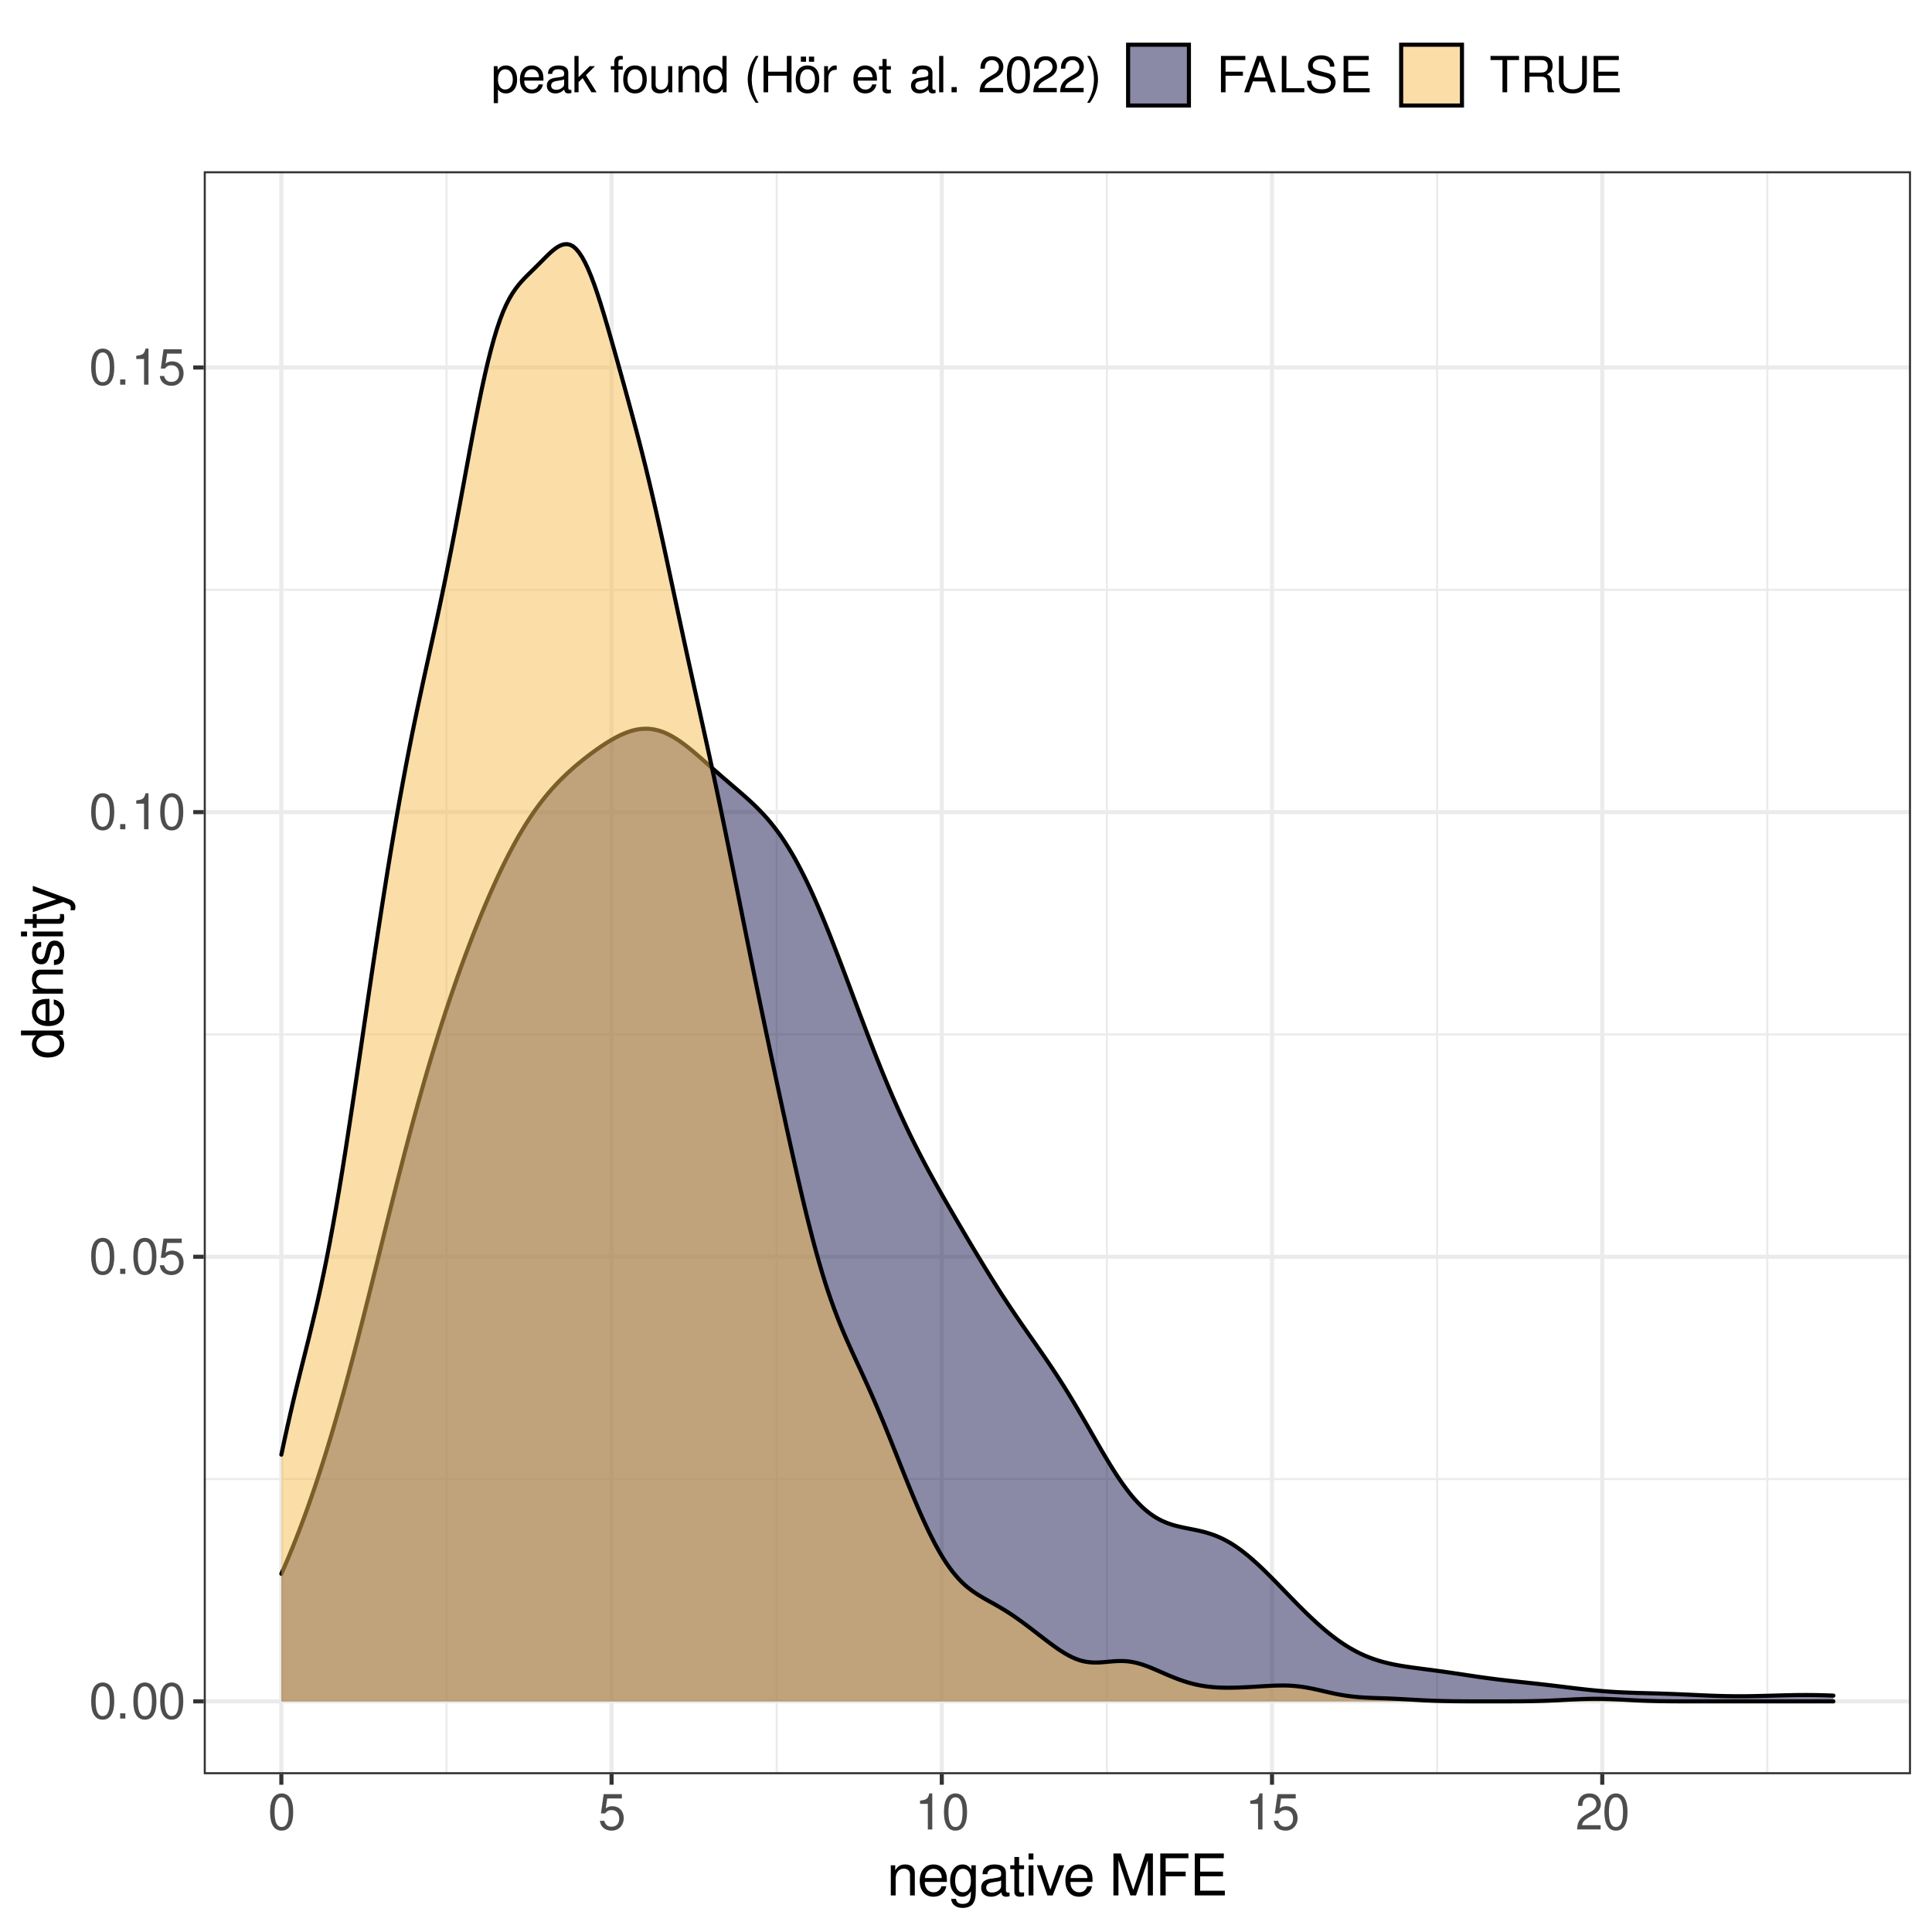 <?xml version="1.0" encoding="UTF-8"?>
<svg xmlns="http://www.w3.org/2000/svg" xmlns:xlink="http://www.w3.org/1999/xlink" width="504pt" height="504pt" viewBox="0 0 504 504" version="1.1">
<defs>
<g>
<symbol overflow="visible" id="glyph0-0">
<path style="stroke:none;" d=""/>
</symbol>
<symbol overflow="visible" id="glyph0-1">
<path style="stroke:none;" d="M 3.578 -9.406 C 2.719 -9.406 1.938 -9.016 1.453 -8.375 C 0.859 -7.547 0.562 -6.297 0.562 -4.547 C 0.562 -1.375 1.594 0.297 3.578 0.297 C 5.531 0.297 6.594 -1.375 6.594 -4.469 C 6.594 -6.297 6.312 -7.516 5.688 -8.375 C 5.219 -9.016 4.453 -9.406 3.578 -9.406 Z M 3.578 -8.391 C 4.812 -8.391 5.422 -7.125 5.422 -4.578 C 5.422 -1.891 4.828 -0.656 3.547 -0.656 C 2.344 -0.656 1.734 -1.953 1.734 -4.531 C 1.734 -7.125 2.344 -8.391 3.578 -8.391 Z M 3.578 -8.391 "/>
</symbol>
<symbol overflow="visible" id="glyph0-2">
<path style="stroke:none;" d="M 2.484 -1.359 L 1.125 -1.359 L 1.125 0 L 2.484 0 Z M 2.484 -1.359 "/>
</symbol>
<symbol overflow="visible" id="glyph0-3">
<path style="stroke:none;" d="M 6.188 -9.219 L 1.438 -9.219 L 0.734 -4.203 L 1.797 -4.203 C 2.328 -4.844 2.766 -5.062 3.5 -5.062 C 4.734 -5.062 5.5 -4.219 5.5 -2.844 C 5.5 -1.516 4.734 -0.719 3.484 -0.719 C 2.484 -0.719 1.875 -1.219 1.594 -2.266 L 0.453 -2.266 C 0.609 -1.516 0.734 -1.141 1.016 -0.812 C 1.531 -0.109 2.469 0.297 3.516 0.297 C 5.375 0.297 6.672 -1.047 6.672 -3 C 6.672 -4.828 5.453 -6.078 3.688 -6.078 C 3.047 -6.078 2.516 -5.906 1.984 -5.516 L 2.359 -8.094 L 6.188 -8.094 Z M 6.188 -9.219 "/>
</symbol>
<symbol overflow="visible" id="glyph0-4">
<path style="stroke:none;" d="M 3.359 -6.688 L 3.359 0 L 4.516 0 L 4.516 -9.406 L 3.75 -9.406 C 3.359 -7.953 3.094 -7.766 1.328 -7.531 L 1.328 -6.688 Z M 3.359 -6.688 "/>
</symbol>
<symbol overflow="visible" id="glyph0-5">
<path style="stroke:none;" d="M 6.578 -1.125 L 1.734 -1.125 C 1.844 -1.906 2.266 -2.406 3.391 -3.094 L 4.688 -3.828 C 5.984 -4.531 6.641 -5.5 6.641 -6.656 C 6.641 -7.438 6.328 -8.156 5.781 -8.672 C 5.234 -9.172 4.562 -9.406 3.688 -9.406 C 2.516 -9.406 1.656 -8.984 1.141 -8.172 C 0.812 -7.688 0.672 -7.094 0.656 -6.156 L 1.797 -6.156 C 1.828 -6.781 1.906 -7.156 2.062 -7.469 C 2.359 -8.047 2.969 -8.391 3.656 -8.391 C 4.688 -8.391 5.469 -7.641 5.469 -6.625 C 5.469 -5.875 5.047 -5.219 4.219 -4.766 L 3.031 -4.062 C 1.109 -2.953 0.547 -2.062 0.438 -0.016 L 6.578 -0.016 Z M 6.578 -1.125 "/>
</symbol>
<symbol overflow="visible" id="glyph0-6">
<path style="stroke:none;" d="M 0.703 2.828 L 1.797 2.828 L 1.797 -0.719 C 2.359 -0.016 3 0.297 3.891 0.297 C 5.656 0.297 6.797 -1.125 6.797 -3.281 C 6.797 -5.578 5.688 -7 3.875 -7 C 2.953 -7 2.203 -6.594 1.703 -5.781 L 1.703 -6.812 L 0.703 -6.812 Z M 3.688 -6 C 4.891 -6 5.672 -4.938 5.672 -3.312 C 5.672 -1.766 4.875 -0.719 3.688 -0.719 C 2.531 -0.719 1.797 -1.75 1.797 -3.359 C 1.797 -4.953 2.531 -6 3.688 -6 Z M 3.688 -6 "/>
</symbol>
<symbol overflow="visible" id="glyph0-7">
<path style="stroke:none;" d="M 6.672 -3.047 C 6.672 -4.078 6.594 -4.703 6.391 -5.219 C 5.953 -6.328 4.906 -7 3.641 -7 C 1.734 -7 0.516 -5.562 0.516 -3.312 C 0.516 -1.062 1.688 0.297 3.609 0.297 C 5.172 0.297 6.25 -0.578 6.531 -2.062 L 5.438 -2.062 C 5.141 -1.172 4.531 -0.703 3.656 -0.703 C 2.969 -0.703 2.375 -1.016 2.016 -1.594 C 1.75 -1.969 1.656 -2.359 1.656 -3.047 Z M 1.672 -3.922 C 1.766 -5.188 2.531 -6 3.625 -6 C 4.734 -6 5.5 -5.141 5.5 -3.922 Z M 1.672 -3.922 "/>
</symbol>
<symbol overflow="visible" id="glyph0-8">
<path style="stroke:none;" d="M 6.953 -0.641 C 6.844 -0.609 6.781 -0.609 6.719 -0.609 C 6.344 -0.609 6.141 -0.812 6.141 -1.141 L 6.141 -5.141 C 6.141 -6.359 5.25 -7 3.578 -7 C 2.578 -7 1.781 -6.719 1.312 -6.219 C 1 -5.859 0.875 -5.469 0.844 -4.797 L 1.938 -4.797 C 2.031 -5.625 2.516 -6 3.531 -6 C 4.531 -6 5.062 -5.641 5.062 -4.984 L 5.062 -4.703 C 5.047 -4.234 4.812 -4.062 3.922 -3.953 C 2.391 -3.75 2.156 -3.703 1.734 -3.531 C 0.953 -3.203 0.547 -2.594 0.547 -1.719 C 0.547 -0.484 1.406 0.297 2.781 0.297 C 3.641 0.297 4.328 0 5.094 -0.703 C 5.172 0 5.516 0.297 6.219 0.297 C 6.453 0.297 6.594 0.266 6.953 0.188 Z M 5.062 -2.141 C 5.062 -1.781 4.953 -1.562 4.625 -1.266 C 4.188 -0.859 3.656 -0.656 3.016 -0.656 C 2.172 -0.656 1.672 -1.047 1.672 -1.734 C 1.672 -2.453 2.141 -2.828 3.312 -2.984 C 4.469 -3.141 4.688 -3.203 5.062 -3.359 Z M 5.062 -2.141 "/>
</symbol>
<symbol overflow="visible" id="glyph0-9">
<path style="stroke:none;" d="M 1.828 -9.484 L 0.75 -9.484 L 0.75 0 L 1.828 0 L 1.828 -2.656 L 2.891 -3.688 L 5.188 0 L 6.531 0 L 3.75 -4.453 L 6.109 -6.812 L 4.719 -6.812 L 1.828 -3.922 Z M 1.828 -9.484 "/>
</symbol>
<symbol overflow="visible" id="glyph0-10">
<path style="stroke:none;" d=""/>
</symbol>
<symbol overflow="visible" id="glyph0-11">
<path style="stroke:none;" d="M 3.359 -6.812 L 2.219 -6.812 L 2.219 -7.875 C 2.219 -8.328 2.469 -8.562 2.984 -8.562 C 3.062 -8.562 3.109 -8.562 3.359 -8.547 L 3.359 -9.453 C 3.109 -9.5 2.969 -9.516 2.75 -9.516 C 1.734 -9.516 1.141 -8.938 1.141 -7.969 L 1.141 -6.812 L 0.234 -6.812 L 0.234 -5.922 L 1.141 -5.922 L 1.141 0 L 2.219 0 L 2.219 -5.922 L 3.359 -5.922 Z M 3.359 -6.812 "/>
</symbol>
<symbol overflow="visible" id="glyph0-12">
<path style="stroke:none;" d="M 3.531 -7 C 1.609 -7 0.469 -5.641 0.469 -3.359 C 0.469 -1.047 1.609 0.297 3.547 0.297 C 5.469 0.297 6.625 -1.062 6.625 -3.297 C 6.625 -5.672 5.516 -7 3.531 -7 Z M 3.547 -6 C 4.766 -6 5.5 -5 5.5 -3.312 C 5.5 -1.703 4.75 -0.703 3.547 -0.703 C 2.344 -0.703 1.594 -1.703 1.594 -3.359 C 1.594 -5 2.344 -6 3.547 -6 Z M 3.547 -6 "/>
</symbol>
<symbol overflow="visible" id="glyph0-13">
<path style="stroke:none;" d="M 6.266 0 L 6.266 -6.812 L 5.188 -6.812 L 5.188 -2.953 C 5.188 -1.562 4.453 -0.656 3.328 -0.656 C 2.469 -0.656 1.922 -1.172 1.922 -1.984 L 1.922 -6.812 L 0.844 -6.812 L 0.844 -1.562 C 0.844 -0.422 1.688 0.297 3.016 0.297 C 4.016 0.297 4.656 -0.047 5.297 -0.953 L 5.297 0 Z M 6.266 0 "/>
</symbol>
<symbol overflow="visible" id="glyph0-14">
<path style="stroke:none;" d="M 0.906 -6.812 L 0.906 0 L 2 0 L 2 -3.75 C 2 -5.141 2.734 -6.062 3.844 -6.062 C 4.703 -6.062 5.25 -5.531 5.25 -4.719 L 5.25 0 L 6.328 0 L 6.328 -5.141 C 6.328 -6.281 5.484 -7 4.172 -7 C 3.156 -7 2.516 -6.609 1.906 -5.672 L 1.906 -6.812 Z M 0.906 -6.812 "/>
</symbol>
<symbol overflow="visible" id="glyph0-15">
<path style="stroke:none;" d="M 6.438 -9.484 L 5.359 -9.484 L 5.359 -5.953 C 4.906 -6.641 4.172 -7 3.266 -7 C 1.5 -7 0.344 -5.594 0.344 -3.422 C 0.344 -1.125 1.453 0.297 3.297 0.297 C 4.234 0.297 4.891 -0.047 5.469 -0.891 L 5.469 0 L 6.438 0 Z M 3.438 -6 C 4.609 -6 5.359 -4.969 5.359 -3.328 C 5.359 -1.75 4.609 -0.719 3.453 -0.719 C 2.266 -0.719 1.469 -1.766 1.469 -3.359 C 1.469 -4.938 2.266 -6 3.438 -6 Z M 3.438 -6 "/>
</symbol>
<symbol overflow="visible" id="glyph0-16">
<path style="stroke:none;" d="M 3.062 -9.484 C 1.766 -7.781 0.953 -5.406 0.953 -3.359 C 0.953 -1.312 1.766 1.047 3.062 2.75 L 3.781 2.75 C 2.641 0.891 2 -1.281 2 -3.359 C 2 -5.438 2.641 -7.625 3.781 -9.484 Z M 3.062 -9.484 "/>
</symbol>
<symbol overflow="visible" id="glyph0-17">
<path style="stroke:none;" d="M 7.156 -4.312 L 7.156 0 L 8.375 0 L 8.375 -9.484 L 7.156 -9.484 L 7.156 -5.375 L 2.281 -5.375 L 2.281 -9.484 L 1.078 -9.484 L 1.078 0 L 2.281 0 L 2.281 -4.312 Z M 7.156 -4.312 "/>
</symbol>
<symbol overflow="visible" id="glyph0-18">
<path style="stroke:none;" d="M 3.531 -7 C 1.609 -7 0.469 -5.641 0.469 -3.359 C 0.469 -1.047 1.609 0.297 3.547 0.297 C 5.469 0.297 6.625 -1.062 6.625 -3.297 C 6.625 -5.672 5.516 -7 3.531 -7 Z M 3.547 -6 C 4.766 -6 5.5 -5 5.5 -3.312 C 5.5 -1.703 4.75 -0.703 3.547 -0.703 C 2.344 -0.703 1.594 -1.703 1.594 -3.359 C 1.594 -5 2.344 -6 3.547 -6 Z M 3.172 -9.297 L 1.812 -9.297 L 1.812 -7.953 L 3.172 -7.953 Z M 5.281 -9.297 L 3.922 -9.297 L 3.922 -7.953 L 5.281 -7.953 Z M 5.281 -9.297 "/>
</symbol>
<symbol overflow="visible" id="glyph0-19">
<path style="stroke:none;" d="M 0.891 -6.812 L 0.891 0 L 1.984 0 L 1.984 -3.531 C 2 -5.172 2.672 -5.906 4.172 -5.859 L 4.172 -6.969 C 3.984 -7 3.891 -7 3.75 -7 C 3.062 -7 2.516 -6.594 1.891 -5.578 L 1.891 -6.812 Z M 0.891 -6.812 "/>
</symbol>
<symbol overflow="visible" id="glyph0-20">
<path style="stroke:none;" d="M 3.297 -6.812 L 2.188 -6.812 L 2.188 -8.688 L 1.109 -8.688 L 1.109 -6.812 L 0.188 -6.812 L 0.188 -5.922 L 1.109 -5.922 L 1.109 -0.781 C 1.109 -0.078 1.578 0.297 2.422 0.297 C 2.703 0.297 2.938 0.266 3.297 0.203 L 3.297 -0.703 C 3.141 -0.656 3 -0.656 2.781 -0.656 C 2.312 -0.656 2.188 -0.781 2.188 -1.266 L 2.188 -5.922 L 3.297 -5.922 Z M 3.297 -6.812 "/>
</symbol>
<symbol overflow="visible" id="glyph0-21">
<path style="stroke:none;" d="M 1.969 -9.484 L 0.891 -9.484 L 0.891 0 L 1.969 0 Z M 1.969 -9.484 "/>
</symbol>
<symbol overflow="visible" id="glyph0-22">
<path style="stroke:none;" d="M 1.203 2.75 C 2.516 1.047 3.328 -1.312 3.328 -3.359 C 3.328 -5.406 2.516 -7.781 1.203 -9.484 L 0.5 -9.484 C 1.641 -7.625 2.281 -5.438 2.281 -3.359 C 2.281 -1.281 1.641 0.906 0.5 2.75 Z M 1.203 2.75 "/>
</symbol>
<symbol overflow="visible" id="glyph0-23">
<path style="stroke:none;" d="M 2.375 -4.312 L 6.906 -4.312 L 6.906 -5.375 L 2.375 -5.375 L 2.375 -8.406 L 7.531 -8.406 L 7.531 -9.484 L 1.172 -9.484 L 1.172 0 L 2.375 0 Z M 2.375 -4.312 "/>
</symbol>
<symbol overflow="visible" id="glyph0-24">
<path style="stroke:none;" d="M 6.156 -2.844 L 7.141 0 L 8.484 0 L 5.156 -9.484 L 3.594 -9.484 L 0.219 0 L 1.516 0 L 2.516 -2.844 Z M 5.828 -3.859 L 2.812 -3.859 L 4.375 -8.172 Z M 5.828 -3.859 "/>
</symbol>
<symbol overflow="visible" id="glyph0-25">
<path style="stroke:none;" d="M 2.25 -9.484 L 1.047 -9.484 L 1.047 0 L 6.922 0 L 6.922 -1.062 L 2.25 -1.062 Z M 2.25 -9.484 "/>
</symbol>
<symbol overflow="visible" id="glyph0-26">
<path style="stroke:none;" d="M 7.75 -6.688 C 7.75 -7.344 7.703 -7.531 7.5 -7.969 C 6.984 -9.062 5.875 -9.641 4.281 -9.641 C 2.203 -9.641 0.906 -8.562 0.906 -6.844 C 0.906 -5.688 1.516 -4.969 2.766 -4.641 L 5.125 -4.016 C 6.328 -3.703 6.859 -3.219 6.859 -2.484 C 6.859 -1.969 6.594 -1.453 6.188 -1.172 C 5.812 -0.891 5.219 -0.766 4.453 -0.766 C 3.406 -0.766 2.719 -1.016 2.266 -1.562 C 1.906 -1.969 1.75 -2.438 1.766 -3.016 L 0.625 -3.016 C 0.641 -2.141 0.812 -1.578 1.188 -1.047 C 1.828 -0.156 2.922 0.297 4.375 0.297 C 5.5 0.297 6.422 0.031 7.031 -0.422 C 7.672 -0.938 8.078 -1.781 8.078 -2.594 C 8.078 -3.766 7.344 -4.625 6.062 -4.984 L 3.672 -5.609 C 2.531 -5.922 2.125 -6.297 2.125 -7.016 C 2.125 -7.984 2.969 -8.625 4.234 -8.625 C 5.75 -8.625 6.594 -7.938 6.609 -6.688 Z M 7.75 -6.688 "/>
</symbol>
<symbol overflow="visible" id="glyph0-27">
<path style="stroke:none;" d="M 2.375 -4.312 L 7.547 -4.312 L 7.547 -5.375 L 2.375 -5.375 L 2.375 -8.406 L 7.734 -8.406 L 7.734 -9.484 L 1.172 -9.484 L 1.172 0 L 7.969 0 L 7.969 -1.062 L 2.375 -1.062 Z M 2.375 -4.312 "/>
</symbol>
<symbol overflow="visible" id="glyph0-28">
<path style="stroke:none;" d="M 4.609 -8.406 L 7.703 -8.406 L 7.703 -9.484 L 0.266 -9.484 L 0.266 -8.406 L 3.391 -8.406 L 3.391 0 L 4.609 0 Z M 4.609 -8.406 "/>
</symbol>
<symbol overflow="visible" id="glyph0-29">
<path style="stroke:none;" d="M 2.422 -4.078 L 5.531 -4.078 C 6.609 -4.078 7.094 -3.562 7.094 -2.391 L 7.078 -1.547 C 7.078 -0.969 7.188 -0.391 7.359 0 L 8.828 0 L 8.828 -0.297 C 8.375 -0.609 8.281 -0.953 8.25 -2.203 C 8.234 -3.766 8 -4.234 6.969 -4.688 C 8.031 -5.219 8.469 -5.844 8.469 -6.938 C 8.469 -8.578 7.453 -9.484 5.578 -9.484 L 1.203 -9.484 L 1.203 0 L 2.422 0 Z M 2.422 -5.141 L 2.422 -8.406 L 5.344 -8.406 C 6.016 -8.406 6.406 -8.312 6.703 -8.047 C 7.031 -7.781 7.203 -7.344 7.203 -6.781 C 7.203 -5.656 6.625 -5.141 5.344 -5.141 Z M 2.422 -5.141 "/>
</symbol>
<symbol overflow="visible" id="glyph0-30">
<path style="stroke:none;" d="M 7.172 -9.484 L 7.172 -2.828 C 7.172 -1.547 6.25 -0.766 4.734 -0.766 C 4.031 -0.766 3.453 -0.938 3 -1.266 C 2.531 -1.625 2.312 -2.109 2.312 -2.828 L 2.312 -9.484 L 1.109 -9.484 L 1.109 -2.828 C 1.109 -0.891 2.484 0.297 4.734 0.297 C 6.953 0.297 8.391 -0.922 8.391 -2.828 L 8.391 -9.484 Z M 7.172 -9.484 "/>
</symbol>
<symbol overflow="visible" id="glyph1-0">
<path style="stroke:none;" d=""/>
</symbol>
<symbol overflow="visible" id="glyph1-1">
<path style="stroke:none;" d="M 1.047 -7.859 L 1.047 0 L 2.312 0 L 2.312 -4.328 C 2.312 -5.938 3.156 -6.984 4.438 -6.984 C 5.438 -6.984 6.062 -6.391 6.062 -5.438 L 6.062 0 L 7.312 0 L 7.312 -5.938 C 7.312 -7.25 6.328 -8.078 4.812 -8.078 C 3.641 -8.078 2.891 -7.641 2.203 -6.547 L 2.203 -7.859 Z M 1.047 -7.859 "/>
</symbol>
<symbol overflow="visible" id="glyph1-2">
<path style="stroke:none;" d="M 7.688 -3.516 C 7.688 -4.703 7.609 -5.438 7.375 -6.016 C 6.875 -7.312 5.672 -8.078 4.203 -8.078 C 2.016 -8.078 0.594 -6.422 0.594 -3.828 C 0.594 -1.234 1.953 0.344 4.172 0.344 C 5.969 0.344 7.219 -0.672 7.531 -2.391 L 6.266 -2.391 C 5.922 -1.344 5.219 -0.812 4.219 -0.812 C 3.422 -0.812 2.75 -1.172 2.328 -1.828 C 2.031 -2.281 1.922 -2.734 1.906 -3.516 Z M 1.938 -4.531 C 2.047 -5.984 2.922 -6.938 4.188 -6.938 C 5.453 -6.938 6.344 -5.938 6.344 -4.531 Z M 1.938 -4.531 "/>
</symbol>
<symbol overflow="visible" id="glyph1-3">
<path style="stroke:none;" d="M 6.062 -7.859 L 6.062 -6.719 C 5.438 -7.672 4.734 -8.078 3.75 -8.078 C 1.844 -8.078 0.531 -6.312 0.531 -3.797 C 0.531 -2.469 0.844 -1.516 1.516 -0.719 C 2.094 -0.031 2.844 0.344 3.656 0.344 C 4.609 0.344 5.281 -0.078 5.938 -1.062 L 5.938 -0.656 C 5.938 1.438 5.359 2.219 3.797 2.219 C 2.734 2.219 2.172 1.797 2.062 0.906 L 0.781 0.906 C 0.906 2.359 2.062 3.266 3.766 3.266 C 4.922 3.266 5.875 2.891 6.391 2.266 C 6.984 1.531 7.219 0.562 7.219 -1.297 L 7.219 -7.859 Z M 3.875 -6.938 C 5.188 -6.938 5.938 -5.812 5.938 -3.828 C 5.938 -1.922 5.172 -0.812 3.875 -0.812 C 2.578 -0.812 1.828 -1.938 1.828 -3.875 C 1.828 -5.797 2.578 -6.938 3.875 -6.938 Z M 3.875 -6.938 "/>
</symbol>
<symbol overflow="visible" id="glyph1-4">
<path style="stroke:none;" d="M 8.031 -0.734 C 7.891 -0.703 7.828 -0.703 7.75 -0.703 C 7.312 -0.703 7.078 -0.938 7.078 -1.312 L 7.078 -5.938 C 7.078 -7.328 6.062 -8.078 4.125 -8.078 C 2.969 -8.078 2.062 -7.75 1.516 -7.172 C 1.156 -6.766 1 -6.312 0.969 -5.531 L 2.234 -5.531 C 2.344 -6.5 2.906 -6.938 4.078 -6.938 C 5.219 -6.938 5.828 -6.516 5.828 -5.766 L 5.828 -5.438 C 5.812 -4.891 5.547 -4.688 4.531 -4.562 C 2.766 -4.328 2.484 -4.281 2.016 -4.078 C 1.094 -3.688 0.625 -3 0.625 -1.984 C 0.625 -0.562 1.625 0.344 3.203 0.344 C 4.203 0.344 5 0 5.875 -0.812 C 5.969 0 6.359 0.344 7.172 0.344 C 7.438 0.344 7.609 0.312 8.031 0.203 Z M 5.828 -2.469 C 5.828 -2.062 5.719 -1.797 5.344 -1.453 C 4.828 -0.984 4.219 -0.75 3.484 -0.75 C 2.5 -0.75 1.938 -1.219 1.938 -2.016 C 1.938 -2.828 2.469 -3.25 3.828 -3.453 C 5.156 -3.625 5.422 -3.688 5.828 -3.891 Z M 5.828 -2.469 "/>
</symbol>
<symbol overflow="visible" id="glyph1-5">
<path style="stroke:none;" d="M 3.812 -7.859 L 2.516 -7.859 L 2.516 -10.016 L 1.281 -10.016 L 1.281 -7.859 L 0.203 -7.859 L 0.203 -6.844 L 1.281 -6.844 L 1.281 -0.906 C 1.281 -0.094 1.812 0.344 2.797 0.344 C 3.125 0.344 3.391 0.312 3.812 0.234 L 3.812 -0.812 C 3.625 -0.766 3.469 -0.75 3.203 -0.75 C 2.672 -0.75 2.516 -0.906 2.516 -1.453 L 2.516 -6.844 L 3.812 -6.844 Z M 3.812 -7.859 "/>
</symbol>
<symbol overflow="visible" id="glyph1-6">
<path style="stroke:none;" d="M 2.25 -7.859 L 1 -7.859 L 1 0 L 2.25 0 Z M 2.25 -10.938 L 0.984 -10.938 L 0.984 -9.359 L 2.25 -9.359 Z M 2.25 -10.938 "/>
</symbol>
<symbol overflow="visible" id="glyph1-7">
<path style="stroke:none;" d="M 4.281 0 L 7.297 -7.859 L 5.875 -7.859 L 3.656 -1.484 L 1.562 -7.859 L 0.156 -7.859 L 2.906 0 Z M 4.281 0 "/>
</symbol>
<symbol overflow="visible" id="glyph1-8">
<path style="stroke:none;" d=""/>
</symbol>
<symbol overflow="visible" id="glyph1-9">
<path style="stroke:none;" d="M 7.016 0 L 10.094 -9.172 L 10.094 0 L 11.422 0 L 11.422 -10.938 L 9.484 -10.938 L 6.297 -1.406 L 3.062 -10.938 L 1.125 -10.938 L 1.125 0 L 2.438 0 L 2.438 -9.172 L 5.547 0 Z M 7.016 0 "/>
</symbol>
<symbol overflow="visible" id="glyph1-10">
<path style="stroke:none;" d="M 2.75 -4.984 L 7.969 -4.984 L 7.969 -6.203 L 2.75 -6.203 L 2.75 -9.703 L 8.688 -9.703 L 8.688 -10.938 L 1.344 -10.938 L 1.344 0 L 2.75 0 Z M 2.75 -4.984 "/>
</symbol>
<symbol overflow="visible" id="glyph1-11">
<path style="stroke:none;" d="M 2.75 -4.984 L 8.703 -4.984 L 8.703 -6.203 L 2.75 -6.203 L 2.75 -9.703 L 8.922 -9.703 L 8.922 -10.938 L 1.344 -10.938 L 1.344 0 L 9.188 0 L 9.188 -1.234 L 2.75 -1.234 Z M 2.75 -4.984 "/>
</symbol>
<symbol overflow="visible" id="glyph2-0">
<path style="stroke:none;" d=""/>
</symbol>
<symbol overflow="visible" id="glyph2-1">
<path style="stroke:none;" d="M -10.938 -7.422 L -10.938 -6.188 L -6.875 -6.188 C -7.672 -5.656 -8.078 -4.812 -8.078 -3.766 C -8.078 -1.719 -6.453 -0.391 -3.938 -0.391 C -1.297 -0.391 0.344 -1.688 0.344 -3.812 C 0.344 -4.891 -0.062 -5.641 -1.031 -6.312 L 0 -6.312 L 0 -7.422 Z M -6.922 -3.969 C -6.922 -5.328 -5.734 -6.188 -3.844 -6.188 C -2.031 -6.188 -0.828 -5.312 -0.828 -3.984 C -0.828 -2.609 -2.047 -1.688 -3.875 -1.688 C -5.703 -1.688 -6.922 -2.609 -6.922 -3.969 Z M -6.922 -3.969 "/>
</symbol>
<symbol overflow="visible" id="glyph2-2">
<path style="stroke:none;" d="M -3.516 -7.688 C -4.703 -7.688 -5.438 -7.609 -6.016 -7.375 C -7.312 -6.875 -8.078 -5.672 -8.078 -4.203 C -8.078 -2.016 -6.422 -0.594 -3.828 -0.594 C -1.234 -0.594 0.344 -1.953 0.344 -4.172 C 0.344 -5.969 -0.672 -7.219 -2.391 -7.531 L -2.391 -6.266 C -1.344 -5.922 -0.812 -5.219 -0.812 -4.219 C -0.812 -3.422 -1.172 -2.75 -1.828 -2.328 C -2.281 -2.031 -2.734 -1.922 -3.516 -1.906 Z M -4.531 -1.938 C -5.984 -2.047 -6.938 -2.922 -6.938 -4.188 C -6.938 -5.453 -5.938 -6.344 -4.531 -6.344 Z M -4.531 -1.938 "/>
</symbol>
<symbol overflow="visible" id="glyph2-3">
<path style="stroke:none;" d="M -7.859 -1.047 L 0 -1.047 L 0 -2.312 L -4.328 -2.312 C -5.938 -2.312 -6.984 -3.156 -6.984 -4.438 C -6.984 -5.438 -6.391 -6.062 -5.438 -6.062 L 0 -6.062 L 0 -7.312 L -5.938 -7.312 C -7.25 -7.312 -8.078 -6.328 -8.078 -4.812 C -8.078 -3.641 -7.641 -2.891 -6.547 -2.203 L -7.859 -2.203 Z M -7.859 -1.047 "/>
</symbol>
<symbol overflow="visible" id="glyph2-4">
<path style="stroke:none;" d="M -5.672 -6.562 C -7.219 -6.562 -8.078 -5.531 -8.078 -3.719 C -8.078 -1.891 -7.141 -0.703 -5.688 -0.703 C -4.453 -0.703 -3.875 -1.328 -3.422 -3.188 L -3.141 -4.359 C -2.922 -5.234 -2.609 -5.578 -2.062 -5.578 C -1.312 -5.578 -0.812 -4.844 -0.812 -3.75 C -0.812 -3.078 -1 -2.5 -1.328 -2.188 C -1.562 -2 -1.781 -1.906 -2.344 -1.828 L -2.344 -0.516 C -0.531 -0.562 0.344 -1.594 0.344 -3.641 C 0.344 -5.625 -0.625 -6.891 -2.141 -6.891 C -3.312 -6.891 -3.953 -6.219 -4.328 -4.672 L -4.625 -3.469 C -4.859 -2.438 -5.188 -2.016 -5.75 -2.016 C -6.484 -2.016 -6.938 -2.656 -6.938 -3.672 C -6.938 -4.688 -6.5 -5.219 -5.672 -5.25 Z M -5.672 -6.562 "/>
</symbol>
<symbol overflow="visible" id="glyph2-5">
<path style="stroke:none;" d="M -7.859 -2.25 L -7.859 -1 L 0 -1 L 0 -2.25 Z M -10.938 -2.25 L -10.938 -0.984 L -9.359 -0.984 L -9.359 -2.25 Z M -10.938 -2.25 "/>
</symbol>
<symbol overflow="visible" id="glyph2-6">
<path style="stroke:none;" d="M -7.859 -3.812 L -7.859 -2.516 L -10.016 -2.516 L -10.016 -1.281 L -7.859 -1.281 L -7.859 -0.203 L -6.844 -0.203 L -6.844 -1.281 L -0.906 -1.281 C -0.094 -1.281 0.344 -1.812 0.344 -2.797 C 0.344 -3.125 0.312 -3.391 0.234 -3.812 L -0.812 -3.812 C -0.766 -3.625 -0.75 -3.469 -0.75 -3.203 C -0.75 -2.672 -0.906 -2.516 -1.453 -2.516 L -6.844 -2.516 L -6.844 -3.812 Z M -7.859 -3.812 "/>
</symbol>
<symbol overflow="visible" id="glyph2-7">
<path style="stroke:none;" d="M -7.859 -5.812 L -1.734 -3.641 L -7.859 -1.641 L -7.859 -0.297 L 0.031 -2.953 L 1.281 -2.469 C 1.828 -2.266 2.047 -2 2.047 -1.469 C 2.047 -1.266 2.016 -1.078 1.953 -0.812 L 3.078 -0.812 C 3.203 -1.062 3.266 -1.312 3.266 -1.656 C 3.266 -2.062 3.141 -2.484 2.891 -2.812 C 2.609 -3.203 2.281 -3.438 1.656 -3.672 L -7.859 -7.172 Z M -7.859 -5.812 "/>
</symbol>
</g>
<clipPath id="clip1">
  <path d="M 53.152 44.676 L 498.523 44.676 L 498.523 462.848 L 53.152 462.848 Z M 53.152 44.676 "/>
</clipPath>
<clipPath id="clip2">
  <path d="M 53.152 385 L 498.523 385 L 498.523 387 L 53.152 387 Z M 53.152 385 "/>
</clipPath>
<clipPath id="clip3">
  <path d="M 53.152 269 L 498.523 269 L 498.523 271 L 53.152 271 Z M 53.152 269 "/>
</clipPath>
<clipPath id="clip4">
  <path d="M 53.152 153 L 498.523 153 L 498.523 155 L 53.152 155 Z M 53.152 153 "/>
</clipPath>
<clipPath id="clip5">
  <path d="M 116 44.676 L 117 44.676 L 117 462.848 L 116 462.848 Z M 116 44.676 "/>
</clipPath>
<clipPath id="clip6">
  <path d="M 202 44.676 L 203 44.676 L 203 462.848 L 202 462.848 Z M 202 44.676 "/>
</clipPath>
<clipPath id="clip7">
  <path d="M 288 44.676 L 290 44.676 L 290 462.848 L 288 462.848 Z M 288 44.676 "/>
</clipPath>
<clipPath id="clip8">
  <path d="M 374 44.676 L 376 44.676 L 376 462.848 L 374 462.848 Z M 374 44.676 "/>
</clipPath>
<clipPath id="clip9">
  <path d="M 460 44.676 L 462 44.676 L 462 462.848 L 460 462.848 Z M 460 44.676 "/>
</clipPath>
<clipPath id="clip10">
  <path d="M 53.152 443 L 498.523 443 L 498.523 445 L 53.152 445 Z M 53.152 443 "/>
</clipPath>
<clipPath id="clip11">
  <path d="M 53.152 327 L 498.523 327 L 498.523 329 L 53.152 329 Z M 53.152 327 "/>
</clipPath>
<clipPath id="clip12">
  <path d="M 53.152 211 L 498.523 211 L 498.523 213 L 53.152 213 Z M 53.152 211 "/>
</clipPath>
<clipPath id="clip13">
  <path d="M 53.152 95 L 498.523 95 L 498.523 97 L 53.152 97 Z M 53.152 95 "/>
</clipPath>
<clipPath id="clip14">
  <path d="M 72 44.676 L 74 44.676 L 74 462.848 L 72 462.848 Z M 72 44.676 "/>
</clipPath>
<clipPath id="clip15">
  <path d="M 159 44.676 L 161 44.676 L 161 462.848 L 159 462.848 Z M 159 44.676 "/>
</clipPath>
<clipPath id="clip16">
  <path d="M 245 44.676 L 247 44.676 L 247 462.848 L 245 462.848 Z M 245 44.676 "/>
</clipPath>
<clipPath id="clip17">
  <path d="M 331 44.676 L 333 44.676 L 333 462.848 L 331 462.848 Z M 331 44.676 "/>
</clipPath>
<clipPath id="clip18">
  <path d="M 417 44.676 L 419 44.676 L 419 462.848 L 417 462.848 Z M 417 44.676 "/>
</clipPath>
<clipPath id="clip19">
  <path d="M 53.152 44.676 L 498.523 44.676 L 498.523 462.848 L 53.152 462.848 Z M 53.152 44.676 "/>
</clipPath>
</defs>
<g id="surface64">
<rect x="0" y="0" width="504" height="504" style="fill:rgb(100%,100%,100%);fill-opacity:1;stroke:none;"/>
<rect x="0" y="0" width="504" height="504" style="fill:rgb(100%,100%,100%);fill-opacity:1;stroke:none;"/>
<path style="fill:none;stroke-width:1.067;stroke-linecap:round;stroke-linejoin:round;stroke:rgb(100%,100%,100%);stroke-opacity:1;stroke-miterlimit:10;" d="M 0 504 L 504 504 L 504 0 L 0 0 Z M 0 504 "/>
<g clip-path="url(#clip1)" clip-rule="nonzero">
<path style=" stroke:none;fill-rule:nonzero;fill:rgb(100%,100%,100%);fill-opacity:1;" d="M 53.152 462.848 L 498.523 462.848 L 498.523 44.676 L 53.152 44.676 Z M 53.152 462.848 "/>
</g>
<g clip-path="url(#clip2)" clip-rule="nonzero">
<path style="fill:none;stroke-width:0.533;stroke-linecap:butt;stroke-linejoin:round;stroke:rgb(92.157%,92.157%,92.157%);stroke-opacity:1;stroke-miterlimit:10;" d="M 53.152 385.848 L 498.52 385.848 "/>
</g>
<g clip-path="url(#clip3)" clip-rule="nonzero">
<path style="fill:none;stroke-width:0.533;stroke-linecap:butt;stroke-linejoin:round;stroke:rgb(92.157%,92.157%,92.157%);stroke-opacity:1;stroke-miterlimit:10;" d="M 53.152 269.855 L 498.52 269.855 "/>
</g>
<g clip-path="url(#clip4)" clip-rule="nonzero">
<path style="fill:none;stroke-width:0.533;stroke-linecap:butt;stroke-linejoin:round;stroke:rgb(92.157%,92.157%,92.157%);stroke-opacity:1;stroke-miterlimit:10;" d="M 53.152 153.863 L 498.52 153.863 "/>
</g>
<g clip-path="url(#clip5)" clip-rule="nonzero">
<path style="fill:none;stroke-width:0.533;stroke-linecap:butt;stroke-linejoin:round;stroke:rgb(92.157%,92.157%,92.157%);stroke-opacity:1;stroke-miterlimit:10;" d="M 116.469 462.848 L 116.469 44.676 "/>
</g>
<g clip-path="url(#clip6)" clip-rule="nonzero">
<path style="fill:none;stroke-width:0.533;stroke-linecap:butt;stroke-linejoin:round;stroke:rgb(92.157%,92.157%,92.157%);stroke-opacity:1;stroke-miterlimit:10;" d="M 202.613 462.848 L 202.613 44.676 "/>
</g>
<g clip-path="url(#clip7)" clip-rule="nonzero">
<path style="fill:none;stroke-width:0.533;stroke-linecap:butt;stroke-linejoin:round;stroke:rgb(92.157%,92.157%,92.157%);stroke-opacity:1;stroke-miterlimit:10;" d="M 288.758 462.848 L 288.758 44.676 "/>
</g>
<g clip-path="url(#clip8)" clip-rule="nonzero">
<path style="fill:none;stroke-width:0.533;stroke-linecap:butt;stroke-linejoin:round;stroke:rgb(92.157%,92.157%,92.157%);stroke-opacity:1;stroke-miterlimit:10;" d="M 374.902 462.848 L 374.902 44.676 "/>
</g>
<g clip-path="url(#clip9)" clip-rule="nonzero">
<path style="fill:none;stroke-width:0.533;stroke-linecap:butt;stroke-linejoin:round;stroke:rgb(92.157%,92.157%,92.157%);stroke-opacity:1;stroke-miterlimit:10;" d="M 461.047 462.848 L 461.047 44.676 "/>
</g>
<g clip-path="url(#clip10)" clip-rule="nonzero">
<path style="fill:none;stroke-width:1.067;stroke-linecap:butt;stroke-linejoin:round;stroke:rgb(92.157%,92.157%,92.157%);stroke-opacity:1;stroke-miterlimit:10;" d="M 53.152 443.84 L 498.52 443.84 "/>
</g>
<g clip-path="url(#clip11)" clip-rule="nonzero">
<path style="fill:none;stroke-width:1.067;stroke-linecap:butt;stroke-linejoin:round;stroke:rgb(92.157%,92.157%,92.157%);stroke-opacity:1;stroke-miterlimit:10;" d="M 53.152 327.852 L 498.52 327.852 "/>
</g>
<g clip-path="url(#clip12)" clip-rule="nonzero">
<path style="fill:none;stroke-width:1.067;stroke-linecap:butt;stroke-linejoin:round;stroke:rgb(92.157%,92.157%,92.157%);stroke-opacity:1;stroke-miterlimit:10;" d="M 53.152 211.859 L 498.52 211.859 "/>
</g>
<g clip-path="url(#clip13)" clip-rule="nonzero">
<path style="fill:none;stroke-width:1.067;stroke-linecap:butt;stroke-linejoin:round;stroke:rgb(92.157%,92.157%,92.157%);stroke-opacity:1;stroke-miterlimit:10;" d="M 53.152 95.867 L 498.52 95.867 "/>
</g>
<g clip-path="url(#clip14)" clip-rule="nonzero">
<path style="fill:none;stroke-width:1.067;stroke-linecap:butt;stroke-linejoin:round;stroke:rgb(92.157%,92.157%,92.157%);stroke-opacity:1;stroke-miterlimit:10;" d="M 73.395 462.848 L 73.395 44.676 "/>
</g>
<g clip-path="url(#clip15)" clip-rule="nonzero">
<path style="fill:none;stroke-width:1.067;stroke-linecap:butt;stroke-linejoin:round;stroke:rgb(92.157%,92.157%,92.157%);stroke-opacity:1;stroke-miterlimit:10;" d="M 159.539 462.848 L 159.539 44.676 "/>
</g>
<g clip-path="url(#clip16)" clip-rule="nonzero">
<path style="fill:none;stroke-width:1.067;stroke-linecap:butt;stroke-linejoin:round;stroke:rgb(92.157%,92.157%,92.157%);stroke-opacity:1;stroke-miterlimit:10;" d="M 245.684 462.848 L 245.684 44.676 "/>
</g>
<g clip-path="url(#clip17)" clip-rule="nonzero">
<path style="fill:none;stroke-width:1.067;stroke-linecap:butt;stroke-linejoin:round;stroke:rgb(92.157%,92.157%,92.157%);stroke-opacity:1;stroke-miterlimit:10;" d="M 331.828 462.848 L 331.828 44.676 "/>
</g>
<g clip-path="url(#clip18)" clip-rule="nonzero">
<path style="fill:none;stroke-width:1.067;stroke-linecap:butt;stroke-linejoin:round;stroke:rgb(92.157%,92.157%,92.157%);stroke-opacity:1;stroke-miterlimit:10;" d="M 417.977 462.848 L 417.977 44.676 "/>
</g>
<path style=" stroke:none;fill-rule:nonzero;fill:rgb(9.02%,8.235%,30.98%);fill-opacity:0.502;" d="M 73.395 410.559 L 74.188 408.766 L 74.98 406.918 L 75.773 405.02 L 76.562 403.07 L 77.355 401.078 L 78.148 399.035 L 78.941 396.926 L 79.734 394.77 L 80.527 392.562 L 81.316 390.301 L 82.109 387.988 L 82.902 385.605 L 83.695 383.172 L 84.488 380.688 L 85.281 378.148 L 86.07 375.551 L 86.863 372.891 L 87.656 370.176 L 88.449 367.414 L 89.242 364.602 L 90.035 361.734 L 90.824 358.816 L 91.617 355.855 L 92.41 352.855 L 93.203 349.82 L 93.996 346.738 L 94.789 343.629 L 95.578 340.496 L 96.371 337.344 L 97.164 334.172 L 97.957 330.988 L 98.75 327.797 L 99.543 324.602 L 100.336 321.414 L 101.125 318.23 L 101.918 315.062 L 102.711 311.914 L 103.504 308.785 L 104.297 305.68 L 105.09 302.609 L 105.879 299.574 L 106.672 296.578 L 107.465 293.617 L 108.258 290.695 L 109.051 287.828 L 109.844 285.008 L 110.633 282.23 L 111.426 279.5 L 112.219 276.812 L 113.012 274.188 L 113.805 271.609 L 114.598 269.074 L 115.387 266.586 L 116.18 264.141 L 116.973 261.754 L 117.766 259.41 L 118.559 257.105 L 119.352 254.844 L 120.141 252.621 L 120.934 250.449 L 121.727 248.316 L 122.52 246.219 L 123.312 244.156 L 124.105 242.141 L 124.895 240.168 L 125.688 238.23 L 126.48 236.332 L 127.273 234.469 L 128.066 232.656 L 128.859 230.887 L 129.648 229.156 L 130.441 227.465 L 131.234 225.816 L 132.027 224.223 L 132.82 222.676 L 133.613 221.172 L 134.406 219.711 L 135.195 218.297 L 135.988 216.941 L 136.781 215.633 L 137.574 214.371 L 138.367 213.152 L 139.16 211.98 L 139.949 210.867 L 140.742 209.789 L 141.535 208.758 L 142.328 207.762 L 143.121 206.812 L 143.914 205.906 L 144.703 205.031 L 145.496 204.188 L 146.289 203.375 L 147.082 202.598 L 147.875 201.844 L 148.668 201.117 L 149.457 200.41 L 150.25 199.723 L 151.043 199.059 L 151.836 198.414 L 152.629 197.785 L 153.422 197.168 L 154.211 196.57 L 155.004 195.988 L 155.797 195.422 L 156.59 194.875 L 157.383 194.344 L 158.176 193.828 L 158.965 193.344 L 159.758 192.879 L 160.551 192.438 L 161.344 192.027 L 162.137 191.645 L 162.93 191.305 L 163.719 191 L 164.512 190.734 L 165.305 190.504 L 166.098 190.328 L 166.891 190.203 L 167.684 190.129 L 168.477 190.098 L 169.266 190.117 L 170.059 190.203 L 170.852 190.344 L 171.645 190.531 L 172.438 190.773 L 173.23 191.062 L 174.02 191.414 L 174.812 191.812 L 175.605 192.25 L 176.398 192.73 L 177.191 193.25 L 177.984 193.812 L 178.773 194.402 L 179.566 195.02 L 180.359 195.66 L 181.152 196.316 L 181.945 196.996 L 182.738 197.68 L 183.527 198.375 L 185.906 200.473 L 187.492 201.863 L 188.281 202.555 L 189.074 203.238 L 191.453 205.277 L 192.246 205.953 L 193.035 206.637 L 193.828 207.328 L 194.621 208.027 L 195.414 208.742 L 196.207 209.473 L 197 210.23 L 197.789 211.016 L 198.582 211.828 L 199.375 212.672 L 200.168 213.562 L 200.961 214.5 L 201.754 215.48 L 202.543 216.512 L 203.336 217.586 L 204.129 218.73 L 204.922 219.934 L 205.715 221.191 L 206.508 222.504 L 207.301 223.875 L 208.09 225.32 L 208.883 226.828 L 209.676 228.387 L 210.469 230 L 211.262 231.672 L 212.055 233.406 L 212.844 235.191 L 213.637 237.023 L 214.43 238.895 L 215.223 240.812 L 216.016 242.773 L 216.809 244.766 L 217.598 246.789 L 218.391 248.836 L 219.184 250.906 L 219.977 252.996 L 220.77 255.102 L 221.562 257.211 L 222.352 259.328 L 223.145 261.445 L 223.938 263.559 L 224.73 265.664 L 225.523 267.758 L 226.316 269.84 L 227.105 271.898 L 227.898 273.938 L 228.691 275.953 L 229.484 277.941 L 230.277 279.906 L 231.07 281.828 L 231.859 283.719 L 232.652 285.582 L 233.445 287.41 L 234.238 289.199 L 235.031 290.949 L 235.824 292.668 L 236.613 294.352 L 237.406 296.004 L 238.199 297.621 L 238.992 299.203 L 239.785 300.754 L 240.578 302.285 L 241.371 303.789 L 242.16 305.266 L 242.953 306.719 L 243.746 308.156 L 244.539 309.578 L 245.332 310.988 L 246.125 312.379 L 246.914 313.762 L 247.707 315.137 L 248.5 316.5 L 249.293 317.859 L 250.086 319.215 L 250.879 320.559 L 251.668 321.902 L 252.461 323.242 L 253.254 324.574 L 254.047 325.898 L 254.84 327.219 L 255.633 328.531 L 256.422 329.84 L 257.215 331.133 L 258.008 332.418 L 258.801 333.691 L 259.594 334.953 L 260.387 336.203 L 261.176 337.438 L 261.969 338.656 L 262.762 339.863 L 263.555 341.059 L 264.348 342.238 L 265.141 343.406 L 265.93 344.562 L 266.723 345.711 L 267.516 346.855 L 269.895 350.254 L 270.684 351.387 L 271.477 352.527 L 272.27 353.672 L 273.062 354.828 L 273.855 355.996 L 274.648 357.18 L 275.438 358.379 L 276.23 359.598 L 277.023 360.836 L 277.816 362.094 L 278.609 363.371 L 279.402 364.668 L 280.195 365.984 L 280.984 367.32 L 281.777 368.672 L 282.57 370.035 L 283.363 371.406 L 284.949 374.172 L 285.738 375.551 L 286.531 376.93 L 287.324 378.293 L 288.117 379.641 L 288.91 380.965 L 289.703 382.262 L 290.492 383.531 L 291.285 384.766 L 292.078 385.949 L 292.871 387.09 L 293.664 388.184 L 294.457 389.23 L 295.246 390.211 L 296.039 391.133 L 296.832 391.992 L 297.625 392.801 L 298.418 393.547 L 299.211 394.223 L 300 394.836 L 300.793 395.395 L 301.586 395.902 L 302.379 396.355 L 303.172 396.75 L 303.965 397.098 L 304.754 397.406 L 305.547 397.68 L 306.34 397.922 L 307.133 398.129 L 307.926 398.316 L 308.719 398.492 L 309.508 398.656 L 311.094 398.969 L 311.887 399.129 L 312.68 399.301 L 313.473 399.484 L 314.266 399.688 L 315.055 399.914 L 315.848 400.168 L 316.641 400.441 L 317.434 400.746 L 318.227 401.09 L 319.02 401.465 L 319.809 401.875 L 320.602 402.312 L 321.395 402.785 L 322.188 403.301 L 322.98 403.844 L 323.773 404.422 L 324.562 405.027 L 325.355 405.66 L 326.148 406.324 L 326.941 407.016 L 327.734 407.727 L 328.527 408.457 L 329.316 409.207 L 330.109 409.977 L 330.902 410.762 L 331.695 411.555 L 332.488 412.355 L 333.281 413.164 L 334.07 413.98 L 334.863 414.801 L 337.242 417.25 L 338.035 418.059 L 338.824 418.859 L 339.617 419.652 L 340.41 420.438 L 341.203 421.207 L 341.996 421.961 L 342.789 422.703 L 343.578 423.43 L 344.371 424.137 L 345.164 424.824 L 345.957 425.492 L 346.75 426.137 L 347.543 426.762 L 348.336 427.367 L 349.125 427.941 L 349.918 428.492 L 350.711 429.02 L 351.504 429.523 L 352.297 430 L 353.09 430.445 L 353.879 430.871 L 354.672 431.27 L 355.465 431.645 L 356.258 431.992 L 357.051 432.312 L 357.844 432.613 L 358.633 432.895 L 359.426 433.152 L 360.219 433.391 L 361.012 433.605 L 361.805 433.805 L 362.598 433.992 L 363.387 434.164 L 364.18 434.32 L 364.973 434.465 L 365.766 434.602 L 366.559 434.727 L 367.352 434.848 L 368.141 434.961 L 368.934 435.07 L 371.312 435.387 L 372.105 435.488 L 372.895 435.59 L 374.48 435.801 L 376.859 436.129 L 377.648 436.242 L 380.82 436.711 L 381.613 436.832 L 382.402 436.949 L 383.195 437.07 L 385.574 437.422 L 386.367 437.535 L 387.16 437.645 L 387.949 437.754 L 388.742 437.859 L 390.328 438.062 L 391.121 438.16 L 391.914 438.254 L 392.703 438.344 L 393.496 438.438 L 396.668 438.781 L 397.457 438.867 L 398.25 438.949 L 401.422 439.293 L 402.211 439.383 L 403.004 439.473 L 403.797 439.566 L 404.59 439.656 L 405.383 439.75 L 406.176 439.848 L 406.965 439.945 L 407.758 440.039 L 410.137 440.332 L 410.93 440.426 L 411.719 440.52 L 413.305 440.699 L 414.098 440.785 L 415.684 440.949 L 416.473 441.023 L 417.266 441.094 L 418.059 441.16 L 418.852 441.223 L 419.645 441.281 L 421.23 441.383 L 422.02 441.426 L 423.605 441.504 L 425.191 441.566 L 425.984 441.594 L 426.773 441.621 L 427.566 441.645 L 428.359 441.664 L 429.945 441.711 L 430.738 441.73 L 431.527 441.754 L 432.32 441.773 L 433.113 441.801 L 433.906 441.824 L 435.492 441.879 L 436.281 441.906 L 437.074 441.938 L 437.867 441.973 L 438.66 442.004 L 440.246 442.074 L 441.035 442.113 L 441.828 442.148 L 442.621 442.188 L 444.207 442.258 L 445 442.289 L 445.789 442.324 L 446.582 442.355 L 447.375 442.383 L 448.961 442.43 L 449.754 442.449 L 450.543 442.469 L 451.336 442.48 L 452.129 442.488 L 453.715 442.496 L 454.508 442.496 L 455.301 442.492 L 456.09 442.48 L 456.883 442.473 L 458.469 442.441 L 460.055 442.402 L 460.844 442.383 L 462.43 442.336 L 463.223 442.316 L 464.016 442.293 L 464.809 442.273 L 465.598 442.25 L 467.977 442.203 L 468.77 442.191 L 469.562 442.184 L 470.352 442.18 L 471.145 442.176 L 472.73 442.184 L 474.316 442.207 L 475.105 442.227 L 475.898 442.246 L 477.484 442.301 L 478.277 442.332 L 478.277 443.84 L 73.395 443.84 Z M 73.395 410.559 "/>
<path style="fill:none;stroke-width:1.067;stroke-linecap:round;stroke-linejoin:round;stroke:rgb(0%,0%,0%);stroke-opacity:1;stroke-miterlimit:10;" d="M 73.395 410.559 L 74.188 408.766 L 74.98 406.918 L 75.773 405.02 L 76.562 403.07 L 77.355 401.078 L 78.148 399.035 L 78.941 396.926 L 79.734 394.77 L 80.527 392.562 L 81.316 390.301 L 82.109 387.988 L 82.902 385.605 L 83.695 383.172 L 84.488 380.688 L 85.281 378.148 L 86.07 375.551 L 86.863 372.891 L 87.656 370.176 L 88.449 367.414 L 89.242 364.602 L 90.035 361.734 L 90.824 358.816 L 91.617 355.855 L 92.41 352.855 L 93.203 349.82 L 93.996 346.738 L 94.789 343.629 L 95.578 340.496 L 96.371 337.344 L 97.164 334.172 L 97.957 330.988 L 98.75 327.797 L 99.543 324.602 L 100.336 321.414 L 101.125 318.23 L 101.918 315.062 L 102.711 311.914 L 103.504 308.785 L 104.297 305.68 L 105.09 302.609 L 105.879 299.574 L 106.672 296.578 L 107.465 293.617 L 108.258 290.695 L 109.051 287.828 L 109.844 285.008 L 110.633 282.23 L 111.426 279.5 L 112.219 276.812 L 113.012 274.188 L 113.805 271.609 L 114.598 269.074 L 115.387 266.586 L 116.18 264.141 L 116.973 261.754 L 117.766 259.41 L 118.559 257.105 L 119.352 254.844 L 120.141 252.621 L 120.934 250.449 L 121.727 248.316 L 122.52 246.219 L 123.312 244.156 L 124.105 242.141 L 124.895 240.168 L 125.688 238.23 L 126.48 236.332 L 127.273 234.469 L 128.066 232.656 L 128.859 230.887 L 129.648 229.156 L 130.441 227.465 L 131.234 225.816 L 132.027 224.223 L 132.82 222.676 L 133.613 221.172 L 134.406 219.711 L 135.195 218.297 L 135.988 216.941 L 136.781 215.633 L 137.574 214.371 L 138.367 213.152 L 139.16 211.98 L 139.949 210.867 L 140.742 209.789 L 141.535 208.758 L 142.328 207.762 L 143.121 206.812 L 143.914 205.906 L 144.703 205.031 L 145.496 204.188 L 146.289 203.375 L 147.082 202.598 L 147.875 201.844 L 148.668 201.117 L 149.457 200.41 L 150.25 199.723 L 151.043 199.059 L 151.836 198.414 L 152.629 197.785 L 153.422 197.168 L 154.211 196.57 L 155.004 195.988 L 155.797 195.422 L 156.59 194.875 L 157.383 194.344 L 158.176 193.828 L 158.965 193.344 L 159.758 192.879 L 160.551 192.438 L 161.344 192.027 L 162.137 191.645 L 162.93 191.305 L 163.719 191 L 164.512 190.734 L 165.305 190.504 L 166.098 190.328 L 166.891 190.203 L 167.684 190.129 L 168.477 190.098 L 169.266 190.117 L 170.059 190.203 L 170.852 190.344 L 171.645 190.531 L 172.438 190.773 L 173.23 191.062 L 174.02 191.414 L 174.812 191.812 L 175.605 192.25 L 176.398 192.73 L 177.191 193.25 L 177.984 193.812 L 178.773 194.402 L 179.566 195.02 L 180.359 195.66 L 181.152 196.316 L 181.945 196.996 L 182.738 197.68 L 183.527 198.375 L 185.906 200.473 L 187.492 201.863 L 188.281 202.555 L 189.074 203.238 L 191.453 205.277 L 192.246 205.953 L 193.035 206.637 L 193.828 207.328 L 194.621 208.027 L 195.414 208.742 L 196.207 209.473 L 197 210.23 L 197.789 211.016 L 198.582 211.828 L 199.375 212.672 L 200.168 213.562 L 200.961 214.5 L 201.754 215.48 L 202.543 216.512 L 203.336 217.586 L 204.129 218.73 L 204.922 219.934 L 205.715 221.191 L 206.508 222.504 L 207.301 223.875 L 208.09 225.32 L 208.883 226.828 L 209.676 228.387 L 210.469 230 L 211.262 231.672 L 212.055 233.406 L 212.844 235.191 L 213.637 237.023 L 214.43 238.895 L 215.223 240.812 L 216.016 242.773 L 216.809 244.766 L 217.598 246.789 L 218.391 248.836 L 219.184 250.906 L 219.977 252.996 L 220.77 255.102 L 221.562 257.211 L 222.352 259.328 L 223.145 261.445 L 223.938 263.559 L 224.73 265.664 L 225.523 267.758 L 226.316 269.84 L 227.105 271.898 L 227.898 273.938 L 228.691 275.953 L 229.484 277.941 L 230.277 279.906 L 231.07 281.828 L 231.859 283.719 L 232.652 285.582 L 233.445 287.41 L 234.238 289.199 L 235.031 290.949 L 235.824 292.668 L 236.613 294.352 L 237.406 296.004 L 238.199 297.621 L 238.992 299.203 L 239.785 300.754 L 240.578 302.285 L 241.371 303.789 L 242.16 305.266 L 242.953 306.719 L 243.746 308.156 L 244.539 309.578 L 245.332 310.988 L 246.125 312.379 L 246.914 313.762 L 247.707 315.137 L 248.5 316.5 L 249.293 317.859 L 250.086 319.215 L 250.879 320.559 L 251.668 321.902 L 252.461 323.242 L 253.254 324.574 L 254.047 325.898 L 254.84 327.219 L 255.633 328.531 L 256.422 329.84 L 257.215 331.133 L 258.008 332.418 L 258.801 333.691 L 259.594 334.953 L 260.387 336.203 L 261.176 337.438 L 261.969 338.656 L 262.762 339.863 L 263.555 341.059 L 264.348 342.238 L 265.141 343.406 L 265.93 344.562 L 266.723 345.711 L 267.516 346.855 L 269.895 350.254 L 270.684 351.387 L 271.477 352.527 L 272.27 353.672 L 273.062 354.828 L 273.855 355.996 L 274.648 357.18 L 275.438 358.379 L 276.23 359.598 L 277.023 360.836 L 277.816 362.094 L 278.609 363.371 L 279.402 364.668 L 280.195 365.984 L 280.984 367.32 L 281.777 368.672 L 282.57 370.035 L 283.363 371.406 L 284.949 374.172 L 285.738 375.551 L 286.531 376.93 L 287.324 378.293 L 288.117 379.641 L 288.91 380.965 L 289.703 382.262 L 290.492 383.531 L 291.285 384.766 L 292.078 385.949 L 292.871 387.09 L 293.664 388.184 L 294.457 389.23 L 295.246 390.211 L 296.039 391.133 L 296.832 391.992 L 297.625 392.801 L 298.418 393.547 L 299.211 394.223 L 300 394.836 L 300.793 395.395 L 301.586 395.902 L 302.379 396.355 L 303.172 396.75 L 303.965 397.098 L 304.754 397.406 L 305.547 397.68 L 306.34 397.922 L 307.133 398.129 L 307.926 398.316 L 308.719 398.492 L 309.508 398.656 L 311.094 398.969 L 311.887 399.129 L 312.68 399.301 L 313.473 399.484 L 314.266 399.688 L 315.055 399.914 L 315.848 400.168 L 316.641 400.441 L 317.434 400.746 L 318.227 401.09 L 319.02 401.465 L 319.809 401.875 L 320.602 402.312 L 321.395 402.785 L 322.188 403.301 L 322.98 403.844 L 323.773 404.422 L 324.562 405.027 L 325.355 405.66 L 326.148 406.324 L 326.941 407.016 L 327.734 407.727 L 328.527 408.457 L 329.316 409.207 L 330.109 409.977 L 330.902 410.762 L 331.695 411.555 L 332.488 412.355 L 333.281 413.164 L 334.07 413.98 L 334.863 414.801 L 337.242 417.25 L 338.035 418.059 L 338.824 418.859 L 339.617 419.652 L 340.41 420.438 L 341.203 421.207 L 341.996 421.961 L 342.789 422.703 L 343.578 423.43 L 344.371 424.137 L 345.164 424.824 L 345.957 425.492 L 346.75 426.137 L 347.543 426.762 L 348.336 427.367 L 349.125 427.941 L 349.918 428.492 L 350.711 429.02 L 351.504 429.523 L 352.297 430 L 353.09 430.445 L 353.879 430.871 L 354.672 431.27 L 355.465 431.645 L 356.258 431.992 L 357.051 432.312 L 357.844 432.613 L 358.633 432.895 L 359.426 433.152 L 360.219 433.391 L 361.012 433.605 L 361.805 433.805 L 362.598 433.992 L 363.387 434.164 L 364.18 434.32 L 364.973 434.465 L 365.766 434.602 L 366.559 434.727 L 367.352 434.848 L 368.141 434.961 L 368.934 435.07 L 371.312 435.387 L 372.105 435.488 L 372.895 435.59 L 374.48 435.801 L 376.859 436.129 L 377.648 436.242 L 380.82 436.711 L 381.613 436.832 L 382.402 436.949 L 383.195 437.07 L 385.574 437.422 L 386.367 437.535 L 387.16 437.645 L 387.949 437.754 L 388.742 437.859 L 390.328 438.062 L 391.121 438.16 L 391.914 438.254 L 392.703 438.344 L 393.496 438.438 L 396.668 438.781 L 397.457 438.867 L 398.25 438.949 L 401.422 439.293 L 402.211 439.383 L 403.004 439.473 L 403.797 439.566 L 404.59 439.656 L 405.383 439.75 L 406.176 439.848 L 406.965 439.945 L 407.758 440.039 L 410.137 440.332 L 410.93 440.426 L 411.719 440.52 L 413.305 440.699 L 414.098 440.785 L 415.684 440.949 L 416.473 441.023 L 417.266 441.094 L 418.059 441.16 L 418.852 441.223 L 419.645 441.281 L 421.23 441.383 L 422.02 441.426 L 423.605 441.504 L 425.191 441.566 L 425.984 441.594 L 426.773 441.621 L 427.566 441.645 L 428.359 441.664 L 429.945 441.711 L 430.738 441.73 L 431.527 441.754 L 432.32 441.773 L 433.113 441.801 L 433.906 441.824 L 435.492 441.879 L 436.281 441.906 L 437.074 441.938 L 437.867 441.973 L 438.66 442.004 L 440.246 442.074 L 441.035 442.113 L 441.828 442.148 L 442.621 442.188 L 444.207 442.258 L 445 442.289 L 445.789 442.324 L 446.582 442.355 L 447.375 442.383 L 448.961 442.43 L 449.754 442.449 L 450.543 442.469 L 451.336 442.48 L 452.129 442.488 L 453.715 442.496 L 454.508 442.496 L 455.301 442.492 L 456.09 442.48 L 456.883 442.473 L 458.469 442.441 L 460.055 442.402 L 460.844 442.383 L 462.43 442.336 L 463.223 442.316 L 464.016 442.293 L 464.809 442.273 L 465.598 442.25 L 467.977 442.203 L 468.77 442.191 L 469.562 442.184 L 470.352 442.18 L 471.145 442.176 L 472.73 442.184 L 474.316 442.207 L 475.105 442.227 L 475.898 442.246 L 477.484 442.301 L 478.277 442.332 "/>
<path style=" stroke:none;fill-rule:nonzero;fill:rgb(96.078%,73.333%,31.373%);fill-opacity:0.502;" d="M 73.395 379.477 L 74.188 375.75 L 74.98 372.137 L 75.773 368.641 L 76.562 365.246 L 77.355 361.953 L 78.148 358.738 L 78.941 355.562 L 79.734 352.398 L 80.527 349.215 L 81.316 345.98 L 82.109 342.668 L 82.902 339.246 L 83.695 335.672 L 84.488 331.93 L 85.281 328.012 L 86.07 323.914 L 86.863 319.629 L 87.656 315.164 L 88.449 310.523 L 89.242 305.715 L 90.035 300.734 L 90.824 295.625 L 91.617 290.414 L 92.41 285.117 L 93.203 279.754 L 93.996 274.355 L 94.789 268.93 L 95.578 263.512 L 96.371 258.113 L 97.164 252.762 L 97.957 247.461 L 98.75 242.23 L 99.543 237.082 L 100.336 232.023 L 101.125 227.062 L 101.918 222.223 L 102.711 217.504 L 103.504 212.902 L 104.297 208.426 L 105.09 204.07 L 105.879 199.836 L 106.672 195.727 L 107.465 191.73 L 108.258 187.855 L 109.051 184.07 L 109.844 180.363 L 110.633 176.711 L 111.426 173.098 L 113.012 165.902 L 113.805 162.277 L 114.598 158.594 L 115.387 154.844 L 116.18 151.016 L 116.973 147.098 L 117.766 143.086 L 118.559 138.988 L 119.352 134.805 L 120.141 130.547 L 120.934 126.254 L 121.727 121.949 L 122.52 117.664 L 123.312 113.434 L 124.105 109.293 L 124.895 105.273 L 125.688 101.43 L 126.48 97.805 L 127.273 94.406 L 128.066 91.258 L 128.859 88.375 L 129.648 85.758 L 130.441 83.418 L 131.234 81.34 L 132.027 79.555 L 132.82 78 L 133.613 76.648 L 134.406 75.465 L 135.195 74.422 L 135.988 73.488 L 136.781 72.633 L 137.574 71.828 L 138.367 71.051 L 139.16 70.277 L 139.949 69.496 L 140.742 68.707 L 141.535 67.906 L 142.328 67.113 L 143.121 66.336 L 143.914 65.609 L 144.703 64.957 L 145.496 64.41 L 146.289 63.996 L 147.082 63.746 L 147.875 63.684 L 148.668 63.836 L 149.457 64.227 L 150.25 64.906 L 151.043 65.844 L 151.836 67.039 L 152.629 68.484 L 153.422 70.164 L 154.211 72.07 L 155.004 74.172 L 155.797 76.469 L 156.59 78.918 L 157.383 81.484 L 158.176 84.141 L 158.965 86.863 L 159.758 89.641 L 160.551 92.445 L 161.344 95.277 L 162.137 98.129 L 162.93 100.992 L 163.719 103.875 L 164.512 106.785 L 165.305 109.727 L 166.098 112.715 L 166.891 115.754 L 167.684 118.863 L 168.477 122.051 L 169.266 125.32 L 170.059 128.668 L 170.852 132.098 L 171.645 135.598 L 172.438 139.164 L 173.23 142.789 L 174.02 146.457 L 174.812 150.156 L 175.605 153.867 L 176.398 157.582 L 177.191 161.285 L 177.984 164.969 L 178.773 168.633 L 179.566 172.27 L 180.359 175.879 L 181.152 179.473 L 182.738 186.629 L 183.527 190.211 L 184.32 193.809 L 185.113 197.434 L 185.906 201.098 L 186.699 204.805 L 187.492 208.559 L 188.281 212.355 L 189.074 216.195 L 189.867 220.078 L 190.66 223.992 L 191.453 227.934 L 192.246 231.895 L 193.035 235.855 L 193.828 239.816 L 194.621 243.766 L 195.414 247.695 L 196.207 251.602 L 197 255.48 L 197.789 259.332 L 198.582 263.148 L 199.375 266.941 L 200.168 270.707 L 200.961 274.449 L 201.754 278.172 L 202.543 281.879 L 203.336 285.566 L 204.129 289.234 L 204.922 292.883 L 205.715 296.5 L 206.508 300.086 L 207.301 303.633 L 208.09 307.129 L 208.883 310.562 L 209.676 313.926 L 210.469 317.191 L 211.262 320.355 L 212.055 323.418 L 212.844 326.363 L 213.637 329.188 L 214.43 331.891 L 215.223 334.465 L 216.016 336.902 L 216.809 339.211 L 217.598 341.406 L 218.391 343.496 L 219.184 345.492 L 219.977 347.406 L 220.77 349.254 L 221.562 351.043 L 222.352 352.793 L 223.145 354.516 L 223.938 356.234 L 224.73 357.949 L 225.523 359.68 L 226.316 361.426 L 227.105 363.199 L 227.898 365.008 L 228.691 366.848 L 229.484 368.723 L 230.277 370.629 L 231.07 372.566 L 231.859 374.523 L 232.652 376.5 L 233.445 378.492 L 234.238 380.492 L 235.031 382.488 L 235.824 384.477 L 236.613 386.449 L 237.406 388.398 L 238.199 390.324 L 238.992 392.211 L 239.785 394.059 L 240.578 395.852 L 241.371 397.59 L 242.16 399.27 L 242.953 400.883 L 243.746 402.426 L 244.539 403.898 L 245.332 405.293 L 246.125 406.602 L 246.914 407.82 L 247.707 408.957 L 248.5 410.008 L 249.293 410.98 L 250.086 411.875 L 250.879 412.695 L 251.668 413.445 L 252.461 414.117 L 253.254 414.734 L 254.047 415.305 L 254.84 415.832 L 255.633 416.328 L 256.422 416.801 L 257.215 417.25 L 258.008 417.695 L 258.801 418.133 L 259.594 418.578 L 260.387 419.031 L 261.176 419.496 L 261.969 419.977 L 262.762 420.469 L 263.555 420.98 L 264.348 421.512 L 265.141 422.059 L 265.93 422.621 L 266.723 423.195 L 267.516 423.785 L 268.309 424.379 L 269.102 424.98 L 269.895 425.59 L 270.684 426.203 L 272.27 427.422 L 273.062 428.027 L 273.855 428.621 L 274.648 429.207 L 275.438 429.773 L 276.23 430.32 L 277.023 430.836 L 277.816 431.324 L 278.609 431.777 L 279.402 432.188 L 280.195 432.555 L 280.984 432.875 L 281.777 433.145 L 282.57 433.355 L 283.363 433.512 L 284.156 433.621 L 284.949 433.684 L 285.738 433.707 L 286.531 433.695 L 287.324 433.652 L 288.117 433.59 L 288.91 433.52 L 289.703 433.445 L 290.492 433.383 L 291.285 433.332 L 292.078 433.309 L 292.871 433.309 L 293.664 433.348 L 294.457 433.422 L 295.246 433.543 L 296.039 433.695 L 296.832 433.891 L 297.625 434.117 L 298.418 434.375 L 299.211 434.656 L 300 434.965 L 300.793 435.293 L 301.586 435.629 L 302.379 435.973 L 303.965 436.668 L 304.754 437.008 L 305.547 437.34 L 306.34 437.66 L 307.133 437.969 L 307.926 438.258 L 308.719 438.531 L 309.508 438.785 L 310.301 439.02 L 311.094 439.234 L 311.887 439.426 L 312.68 439.594 L 313.473 439.742 L 314.266 439.871 L 315.055 439.977 L 315.848 440.066 L 316.641 440.141 L 317.434 440.195 L 318.227 440.234 L 319.02 440.258 L 319.809 440.27 L 320.602 440.273 L 321.395 440.266 L 322.188 440.25 L 322.98 440.23 L 323.773 440.199 L 324.562 440.168 L 325.355 440.129 L 326.941 440.043 L 327.734 439.996 L 328.527 439.945 L 329.316 439.898 L 330.902 439.805 L 331.695 439.766 L 332.488 439.73 L 333.281 439.707 L 334.07 439.695 L 334.863 439.691 L 335.656 439.703 L 336.449 439.734 L 337.242 439.785 L 338.035 439.852 L 338.824 439.938 L 339.617 440.039 L 340.41 440.16 L 341.203 440.297 L 341.996 440.449 L 342.789 440.613 L 343.578 440.785 L 344.371 440.965 L 345.957 441.332 L 346.75 441.512 L 347.543 441.688 L 348.336 441.855 L 349.125 442.012 L 349.918 442.156 L 350.711 442.289 L 351.504 442.406 L 352.297 442.512 L 353.09 442.605 L 353.879 442.684 L 354.672 442.75 L 355.465 442.805 L 356.258 442.852 L 357.051 442.891 L 357.844 442.926 L 358.633 442.957 L 361.805 443.066 L 362.598 443.098 L 363.387 443.133 L 364.18 443.168 L 364.973 443.207 L 366.559 443.293 L 367.352 443.34 L 368.141 443.383 L 368.934 443.43 L 371.312 443.559 L 372.105 443.594 L 372.895 443.629 L 373.688 443.664 L 374.48 443.691 L 376.066 443.738 L 376.859 443.758 L 377.648 443.773 L 378.441 443.789 L 379.234 443.801 L 380.82 443.816 L 381.613 443.82 L 382.402 443.828 L 383.195 443.832 L 383.988 443.832 L 384.781 443.836 L 385.574 443.836 L 386.367 443.84 L 390.328 443.84 L 391.121 443.836 L 392.703 443.836 L 396.668 443.816 L 397.457 443.809 L 399.836 443.773 L 401.422 443.734 L 402.211 443.715 L 403.797 443.66 L 406.176 443.555 L 406.965 443.516 L 409.344 443.387 L 410.93 443.309 L 411.719 443.273 L 412.512 443.238 L 413.305 443.211 L 414.098 443.188 L 415.684 443.164 L 416.473 443.164 L 417.266 443.172 L 418.059 443.184 L 418.852 443.203 L 419.645 443.227 L 420.438 443.258 L 421.23 443.293 L 422.02 443.328 L 422.812 443.371 L 423.605 443.41 L 425.191 443.496 L 425.984 443.535 L 426.773 443.574 L 427.566 443.613 L 429.152 443.676 L 429.945 443.703 L 430.738 443.727 L 431.527 443.746 L 432.32 443.766 L 433.113 443.781 L 434.699 443.805 L 435.492 443.812 L 436.281 443.82 L 439.453 443.836 L 441.035 443.836 L 441.828 443.84 L 478.277 443.84 L 73.395 443.84 Z M 73.395 379.477 "/>
<path style="fill:none;stroke-width:1.067;stroke-linecap:round;stroke-linejoin:round;stroke:rgb(0%,0%,0%);stroke-opacity:1;stroke-miterlimit:10;" d="M 73.395 379.477 L 74.188 375.75 L 74.98 372.137 L 75.773 368.641 L 76.562 365.246 L 77.355 361.953 L 78.148 358.738 L 78.941 355.562 L 79.734 352.398 L 80.527 349.215 L 81.316 345.98 L 82.109 342.668 L 82.902 339.246 L 83.695 335.672 L 84.488 331.93 L 85.281 328.012 L 86.07 323.914 L 86.863 319.629 L 87.656 315.164 L 88.449 310.523 L 89.242 305.715 L 90.035 300.734 L 90.824 295.625 L 91.617 290.414 L 92.41 285.117 L 93.203 279.754 L 93.996 274.355 L 94.789 268.93 L 95.578 263.512 L 96.371 258.113 L 97.164 252.762 L 97.957 247.461 L 98.75 242.23 L 99.543 237.082 L 100.336 232.023 L 101.125 227.062 L 101.918 222.223 L 102.711 217.504 L 103.504 212.902 L 104.297 208.426 L 105.09 204.07 L 105.879 199.836 L 106.672 195.727 L 107.465 191.73 L 108.258 187.855 L 109.051 184.07 L 109.844 180.363 L 110.633 176.711 L 111.426 173.098 L 113.012 165.902 L 113.805 162.277 L 114.598 158.594 L 115.387 154.844 L 116.18 151.016 L 116.973 147.098 L 117.766 143.086 L 118.559 138.988 L 119.352 134.805 L 120.141 130.547 L 120.934 126.254 L 121.727 121.949 L 122.52 117.664 L 123.312 113.434 L 124.105 109.293 L 124.895 105.273 L 125.688 101.43 L 126.48 97.805 L 127.273 94.406 L 128.066 91.258 L 128.859 88.375 L 129.648 85.758 L 130.441 83.418 L 131.234 81.34 L 132.027 79.555 L 132.82 78 L 133.613 76.648 L 134.406 75.465 L 135.195 74.422 L 135.988 73.488 L 136.781 72.633 L 137.574 71.828 L 138.367 71.051 L 139.16 70.277 L 139.949 69.496 L 140.742 68.707 L 141.535 67.906 L 142.328 67.113 L 143.121 66.336 L 143.914 65.609 L 144.703 64.957 L 145.496 64.41 L 146.289 63.996 L 147.082 63.746 L 147.875 63.684 L 148.668 63.836 L 149.457 64.227 L 150.25 64.906 L 151.043 65.844 L 151.836 67.039 L 152.629 68.484 L 153.422 70.164 L 154.211 72.07 L 155.004 74.172 L 155.797 76.469 L 156.59 78.918 L 157.383 81.484 L 158.176 84.141 L 158.965 86.863 L 159.758 89.641 L 160.551 92.445 L 161.344 95.277 L 162.137 98.129 L 162.93 100.992 L 163.719 103.875 L 164.512 106.785 L 165.305 109.727 L 166.098 112.715 L 166.891 115.754 L 167.684 118.863 L 168.477 122.051 L 169.266 125.32 L 170.059 128.668 L 170.852 132.098 L 171.645 135.598 L 172.438 139.164 L 173.23 142.789 L 174.02 146.457 L 174.812 150.156 L 175.605 153.867 L 176.398 157.582 L 177.191 161.285 L 177.984 164.969 L 178.773 168.633 L 179.566 172.27 L 180.359 175.879 L 181.152 179.473 L 182.738 186.629 L 183.527 190.211 L 184.32 193.809 L 185.113 197.434 L 185.906 201.098 L 186.699 204.805 L 187.492 208.559 L 188.281 212.355 L 189.074 216.195 L 189.867 220.078 L 190.66 223.992 L 191.453 227.934 L 192.246 231.895 L 193.035 235.855 L 193.828 239.816 L 194.621 243.766 L 195.414 247.695 L 196.207 251.602 L 197 255.48 L 197.789 259.332 L 198.582 263.148 L 199.375 266.941 L 200.168 270.707 L 200.961 274.449 L 201.754 278.172 L 202.543 281.879 L 203.336 285.566 L 204.129 289.234 L 204.922 292.883 L 205.715 296.5 L 206.508 300.086 L 207.301 303.633 L 208.09 307.129 L 208.883 310.562 L 209.676 313.926 L 210.469 317.191 L 211.262 320.355 L 212.055 323.418 L 212.844 326.363 L 213.637 329.188 L 214.43 331.891 L 215.223 334.465 L 216.016 336.902 L 216.809 339.211 L 217.598 341.406 L 218.391 343.496 L 219.184 345.492 L 219.977 347.406 L 220.77 349.254 L 221.562 351.043 L 222.352 352.793 L 223.145 354.516 L 223.938 356.234 L 224.73 357.949 L 225.523 359.68 L 226.316 361.426 L 227.105 363.199 L 227.898 365.008 L 228.691 366.848 L 229.484 368.723 L 230.277 370.629 L 231.07 372.566 L 231.859 374.523 L 232.652 376.5 L 233.445 378.492 L 234.238 380.492 L 235.031 382.488 L 235.824 384.477 L 236.613 386.449 L 237.406 388.398 L 238.199 390.324 L 238.992 392.211 L 239.785 394.059 L 240.578 395.852 L 241.371 397.59 L 242.16 399.27 L 242.953 400.883 L 243.746 402.426 L 244.539 403.898 L 245.332 405.293 L 246.125 406.602 L 246.914 407.82 L 247.707 408.957 L 248.5 410.008 L 249.293 410.98 L 250.086 411.875 L 250.879 412.695 L 251.668 413.445 L 252.461 414.117 L 253.254 414.734 L 254.047 415.305 L 254.84 415.832 L 255.633 416.328 L 256.422 416.801 L 257.215 417.25 L 258.008 417.695 L 258.801 418.133 L 259.594 418.578 L 260.387 419.031 L 261.176 419.496 L 261.969 419.977 L 262.762 420.469 L 263.555 420.98 L 264.348 421.512 L 265.141 422.059 L 265.93 422.621 L 266.723 423.195 L 267.516 423.785 L 268.309 424.379 L 269.102 424.98 L 269.895 425.59 L 270.684 426.203 L 272.27 427.422 L 273.062 428.027 L 273.855 428.621 L 274.648 429.207 L 275.438 429.773 L 276.23 430.32 L 277.023 430.836 L 277.816 431.324 L 278.609 431.777 L 279.402 432.188 L 280.195 432.555 L 280.984 432.875 L 281.777 433.145 L 282.57 433.355 L 283.363 433.512 L 284.156 433.621 L 284.949 433.684 L 285.738 433.707 L 286.531 433.695 L 287.324 433.652 L 288.117 433.59 L 288.91 433.52 L 289.703 433.445 L 290.492 433.383 L 291.285 433.332 L 292.078 433.309 L 292.871 433.309 L 293.664 433.348 L 294.457 433.422 L 295.246 433.543 L 296.039 433.695 L 296.832 433.891 L 297.625 434.117 L 298.418 434.375 L 299.211 434.656 L 300 434.965 L 300.793 435.293 L 301.586 435.629 L 302.379 435.973 L 303.965 436.668 L 304.754 437.008 L 305.547 437.34 L 306.34 437.66 L 307.133 437.969 L 307.926 438.258 L 308.719 438.531 L 309.508 438.785 L 310.301 439.02 L 311.094 439.234 L 311.887 439.426 L 312.68 439.594 L 313.473 439.742 L 314.266 439.871 L 315.055 439.977 L 315.848 440.066 L 316.641 440.141 L 317.434 440.195 L 318.227 440.234 L 319.02 440.258 L 319.809 440.27 L 320.602 440.273 L 321.395 440.266 L 322.188 440.25 L 322.98 440.23 L 323.773 440.199 L 324.562 440.168 L 325.355 440.129 L 326.941 440.043 L 327.734 439.996 L 328.527 439.945 L 329.316 439.898 L 330.902 439.805 L 331.695 439.766 L 332.488 439.73 L 333.281 439.707 L 334.07 439.695 L 334.863 439.691 L 335.656 439.703 L 336.449 439.734 L 337.242 439.785 L 338.035 439.852 L 338.824 439.938 L 339.617 440.039 L 340.41 440.16 L 341.203 440.297 L 341.996 440.449 L 342.789 440.613 L 343.578 440.785 L 344.371 440.965 L 345.957 441.332 L 346.75 441.512 L 347.543 441.688 L 348.336 441.855 L 349.125 442.012 L 349.918 442.156 L 350.711 442.289 L 351.504 442.406 L 352.297 442.512 L 353.09 442.605 L 353.879 442.684 L 354.672 442.75 L 355.465 442.805 L 356.258 442.852 L 357.051 442.891 L 357.844 442.926 L 358.633 442.957 L 361.805 443.066 L 362.598 443.098 L 363.387 443.133 L 364.18 443.168 L 364.973 443.207 L 366.559 443.293 L 367.352 443.34 L 368.141 443.383 L 368.934 443.43 L 371.312 443.559 L 372.105 443.594 L 372.895 443.629 L 373.688 443.664 L 374.48 443.691 L 376.066 443.738 L 376.859 443.758 L 377.648 443.773 L 378.441 443.789 L 379.234 443.801 L 380.82 443.816 L 381.613 443.82 L 382.402 443.828 L 383.195 443.832 L 383.988 443.832 L 384.781 443.836 L 385.574 443.836 L 386.367 443.84 L 390.328 443.84 L 391.121 443.836 L 392.703 443.836 L 396.668 443.816 L 397.457 443.809 L 399.836 443.773 L 401.422 443.734 L 402.211 443.715 L 403.797 443.66 L 406.176 443.555 L 406.965 443.516 L 409.344 443.387 L 410.93 443.309 L 411.719 443.273 L 412.512 443.238 L 413.305 443.211 L 414.098 443.188 L 415.684 443.164 L 416.473 443.164 L 417.266 443.172 L 418.059 443.184 L 418.852 443.203 L 419.645 443.227 L 420.438 443.258 L 421.23 443.293 L 422.02 443.328 L 422.812 443.371 L 423.605 443.41 L 425.191 443.496 L 425.984 443.535 L 426.773 443.574 L 427.566 443.613 L 429.152 443.676 L 429.945 443.703 L 430.738 443.727 L 431.527 443.746 L 432.32 443.766 L 433.113 443.781 L 434.699 443.805 L 435.492 443.812 L 436.281 443.82 L 439.453 443.836 L 441.035 443.836 L 441.828 443.84 L 478.277 443.84 "/>
<g clip-path="url(#clip19)" clip-rule="nonzero">
<path style="fill:none;stroke-width:1.067;stroke-linecap:round;stroke-linejoin:round;stroke:rgb(20%,20%,20%);stroke-opacity:1;stroke-miterlimit:10;" d="M 53.152 462.848 L 498.523 462.848 L 498.523 44.676 L 53.152 44.676 Z M 53.152 462.848 "/>
</g>
<g style="fill:rgb(30.196%,30.196%,30.196%);fill-opacity:1;">
  <use xlink:href="#glyph0-1" x="23.219" y="448.316"/>
  <use xlink:href="#glyph0-2" x="30.219" y="448.316"/>
  <use xlink:href="#glyph0-1" x="34.219" y="448.316"/>
  <use xlink:href="#glyph0-1" x="41.219" y="448.316"/>
</g>
<g style="fill:rgb(30.196%,30.196%,30.196%);fill-opacity:1;">
  <use xlink:href="#glyph0-1" x="23.219" y="332.328"/>
  <use xlink:href="#glyph0-2" x="30.219" y="332.328"/>
  <use xlink:href="#glyph0-1" x="34.219" y="332.328"/>
  <use xlink:href="#glyph0-3" x="41.219" y="332.328"/>
</g>
<g style="fill:rgb(30.196%,30.196%,30.196%);fill-opacity:1;">
  <use xlink:href="#glyph0-1" x="23.219" y="216.336"/>
  <use xlink:href="#glyph0-2" x="30.219" y="216.336"/>
  <use xlink:href="#glyph0-4" x="34.219" y="216.336"/>
  <use xlink:href="#glyph0-1" x="41.219" y="216.336"/>
</g>
<g style="fill:rgb(30.196%,30.196%,30.196%);fill-opacity:1;">
  <use xlink:href="#glyph0-1" x="23.219" y="100.344"/>
  <use xlink:href="#glyph0-2" x="30.219" y="100.344"/>
  <use xlink:href="#glyph0-4" x="34.219" y="100.344"/>
  <use xlink:href="#glyph0-3" x="41.219" y="100.344"/>
</g>
<path style="fill:none;stroke-width:1.067;stroke-linecap:butt;stroke-linejoin:round;stroke:rgb(20%,20%,20%);stroke-opacity:1;stroke-miterlimit:10;" d="M 50.41 443.84 L 53.152 443.84 "/>
<path style="fill:none;stroke-width:1.067;stroke-linecap:butt;stroke-linejoin:round;stroke:rgb(20%,20%,20%);stroke-opacity:1;stroke-miterlimit:10;" d="M 50.41 327.852 L 53.152 327.852 "/>
<path style="fill:none;stroke-width:1.067;stroke-linecap:butt;stroke-linejoin:round;stroke:rgb(20%,20%,20%);stroke-opacity:1;stroke-miterlimit:10;" d="M 50.41 211.859 L 53.152 211.859 "/>
<path style="fill:none;stroke-width:1.067;stroke-linecap:butt;stroke-linejoin:round;stroke:rgb(20%,20%,20%);stroke-opacity:1;stroke-miterlimit:10;" d="M 50.41 95.867 L 53.152 95.867 "/>
<path style="fill:none;stroke-width:1.067;stroke-linecap:butt;stroke-linejoin:round;stroke:rgb(20%,20%,20%);stroke-opacity:1;stroke-miterlimit:10;" d="M 73.395 465.59 L 73.395 462.848 "/>
<path style="fill:none;stroke-width:1.067;stroke-linecap:butt;stroke-linejoin:round;stroke:rgb(20%,20%,20%);stroke-opacity:1;stroke-miterlimit:10;" d="M 159.539 465.59 L 159.539 462.848 "/>
<path style="fill:none;stroke-width:1.067;stroke-linecap:butt;stroke-linejoin:round;stroke:rgb(20%,20%,20%);stroke-opacity:1;stroke-miterlimit:10;" d="M 245.684 465.59 L 245.684 462.848 "/>
<path style="fill:none;stroke-width:1.067;stroke-linecap:butt;stroke-linejoin:round;stroke:rgb(20%,20%,20%);stroke-opacity:1;stroke-miterlimit:10;" d="M 331.828 465.59 L 331.828 462.848 "/>
<path style="fill:none;stroke-width:1.067;stroke-linecap:butt;stroke-linejoin:round;stroke:rgb(20%,20%,20%);stroke-opacity:1;stroke-miterlimit:10;" d="M 417.977 465.59 L 417.977 462.848 "/>
<g style="fill:rgb(30.196%,30.196%,30.196%);fill-opacity:1;">
  <use xlink:href="#glyph0-1" x="69.895" y="477.258"/>
</g>
<g style="fill:rgb(30.196%,30.196%,30.196%);fill-opacity:1;">
  <use xlink:href="#glyph0-3" x="156.039" y="477.258"/>
</g>
<g style="fill:rgb(30.196%,30.196%,30.196%);fill-opacity:1;">
  <use xlink:href="#glyph0-4" x="238.684" y="477.258"/>
  <use xlink:href="#glyph0-1" x="245.684" y="477.258"/>
</g>
<g style="fill:rgb(30.196%,30.196%,30.196%);fill-opacity:1;">
  <use xlink:href="#glyph0-4" x="324.828" y="477.258"/>
  <use xlink:href="#glyph0-3" x="331.828" y="477.258"/>
</g>
<g style="fill:rgb(30.196%,30.196%,30.196%);fill-opacity:1;">
  <use xlink:href="#glyph0-5" x="410.977" y="477.258"/>
  <use xlink:href="#glyph0-1" x="417.977" y="477.258"/>
</g>
<g style="fill:rgb(0%,0%,0%);fill-opacity:1;">
  <use xlink:href="#glyph1-1" x="231.336" y="494.454"/>
  <use xlink:href="#glyph1-2" x="239.336" y="494.454"/>
  <use xlink:href="#glyph1-3" x="247.336" y="494.454"/>
  <use xlink:href="#glyph1-4" x="255.336" y="494.454"/>
  <use xlink:href="#glyph1-5" x="263.336" y="494.454"/>
  <use xlink:href="#glyph1-6" x="267.336" y="494.454"/>
  <use xlink:href="#glyph1-7" x="270.336" y="494.454"/>
  <use xlink:href="#glyph1-2" x="277.336" y="494.454"/>
  <use xlink:href="#glyph1-8" x="285.336" y="494.454"/>
  <use xlink:href="#glyph1-9" x="289.336" y="494.454"/>
  <use xlink:href="#glyph1-10" x="301.336" y="494.454"/>
  <use xlink:href="#glyph1-11" x="310.336" y="494.454"/>
</g>
<g style="fill:rgb(0%,0%,0%);fill-opacity:1;">
  <use xlink:href="#glyph2-1" x="16.415" y="276.262"/>
  <use xlink:href="#glyph2-2" x="16.415" y="268.262"/>
  <use xlink:href="#glyph2-3" x="16.415" y="260.262"/>
  <use xlink:href="#glyph2-4" x="16.415" y="252.262"/>
  <use xlink:href="#glyph2-5" x="16.415" y="245.262"/>
  <use xlink:href="#glyph2-6" x="16.415" y="242.262"/>
  <use xlink:href="#glyph2-7" x="16.415" y="238.262"/>
</g>
<path style=" stroke:none;fill-rule:nonzero;fill:rgb(100%,100%,100%);fill-opacity:1;" d="M 122.625 33.719 L 429.047 33.719 L 429.047 5.48 L 122.625 5.48 Z M 122.625 33.719 "/>
<g style="fill:rgb(0%,0%,0%);fill-opacity:1;">
  <use xlink:href="#glyph0-6" x="128.105" y="24.074"/>
  <use xlink:href="#glyph0-7" x="135.105" y="24.074"/>
  <use xlink:href="#glyph0-8" x="142.105" y="24.074"/>
  <use xlink:href="#glyph0-9" x="149.105" y="24.074"/>
  <use xlink:href="#glyph0-10" x="155.105" y="24.074"/>
  <use xlink:href="#glyph0-11" x="159.105" y="24.074"/>
  <use xlink:href="#glyph0-12" x="162.105" y="24.074"/>
  <use xlink:href="#glyph0-13" x="169.105" y="24.074"/>
  <use xlink:href="#glyph0-14" x="176.105" y="24.074"/>
  <use xlink:href="#glyph0-15" x="183.105" y="24.074"/>
  <use xlink:href="#glyph0-10" x="190.105" y="24.074"/>
  <use xlink:href="#glyph0-16" x="194.105" y="24.074"/>
  <use xlink:href="#glyph0-17" x="198.105" y="24.074"/>
  <use xlink:href="#glyph0-18" x="207.105" y="24.074"/>
  <use xlink:href="#glyph0-19" x="214.105" y="24.074"/>
  <use xlink:href="#glyph0-10" x="218.105" y="24.074"/>
  <use xlink:href="#glyph0-7" x="222.105" y="24.074"/>
  <use xlink:href="#glyph0-20" x="229.105" y="24.074"/>
  <use xlink:href="#glyph0-10" x="233.105" y="24.074"/>
  <use xlink:href="#glyph0-8" x="237.105" y="24.074"/>
  <use xlink:href="#glyph0-21" x="244.105" y="24.074"/>
  <use xlink:href="#glyph0-2" x="247.105" y="24.074"/>
  <use xlink:href="#glyph0-10" x="251.105" y="24.074"/>
  <use xlink:href="#glyph0-5" x="255.105" y="24.074"/>
  <use xlink:href="#glyph0-1" x="262.105" y="24.074"/>
  <use xlink:href="#glyph0-5" x="269.105" y="24.074"/>
  <use xlink:href="#glyph0-5" x="276.105" y="24.074"/>
  <use xlink:href="#glyph0-22" x="283.105" y="24.074"/>
</g>
<path style=" stroke:none;fill-rule:nonzero;fill:rgb(100%,100%,100%);fill-opacity:1;" d="M 293.578 28.238 L 310.859 28.238 L 310.859 10.957 L 293.578 10.957 Z M 293.578 28.238 "/>
<path style="fill-rule:nonzero;fill:rgb(9.02%,8.235%,30.98%);fill-opacity:0.502;stroke-width:1.067;stroke-linecap:square;stroke-linejoin:miter;stroke:rgb(0%,0%,0%);stroke-opacity:1;stroke-miterlimit:10;" d="M 294.289 27.531 L 310.152 27.531 L 310.152 11.668 L 294.289 11.668 Z M 294.289 27.531 "/>
<path style=" stroke:none;fill-rule:nonzero;fill:rgb(100%,100%,100%);fill-opacity:1;" d="M 364.812 28.238 L 382.094 28.238 L 382.094 10.957 L 364.812 10.957 Z M 364.812 28.238 "/>
<path style="fill-rule:nonzero;fill:rgb(96.078%,73.333%,31.373%);fill-opacity:0.502;stroke-width:1.067;stroke-linecap:square;stroke-linejoin:miter;stroke:rgb(0%,0%,0%);stroke-opacity:1;stroke-miterlimit:10;" d="M 365.52 27.531 L 381.383 27.531 L 381.383 11.668 L 365.52 11.668 Z M 365.52 27.531 "/>
<g style="fill:rgb(0%,0%,0%);fill-opacity:1;">
  <use xlink:href="#glyph0-23" x="317.336" y="24.074"/>
  <use xlink:href="#glyph0-24" x="324.336" y="24.074"/>
  <use xlink:href="#glyph0-25" x="333.336" y="24.074"/>
  <use xlink:href="#glyph0-26" x="340.336" y="24.074"/>
  <use xlink:href="#glyph0-27" x="349.336" y="24.074"/>
</g>
<g style="fill:rgb(0%,0%,0%);fill-opacity:1;">
  <use xlink:href="#glyph0-28" x="388.566" y="24.074"/>
  <use xlink:href="#glyph0-29" x="396.566" y="24.074"/>
  <use xlink:href="#glyph0-30" x="405.566" y="24.074"/>
  <use xlink:href="#glyph0-27" x="414.566" y="24.074"/>
</g>
</g>
</svg>
